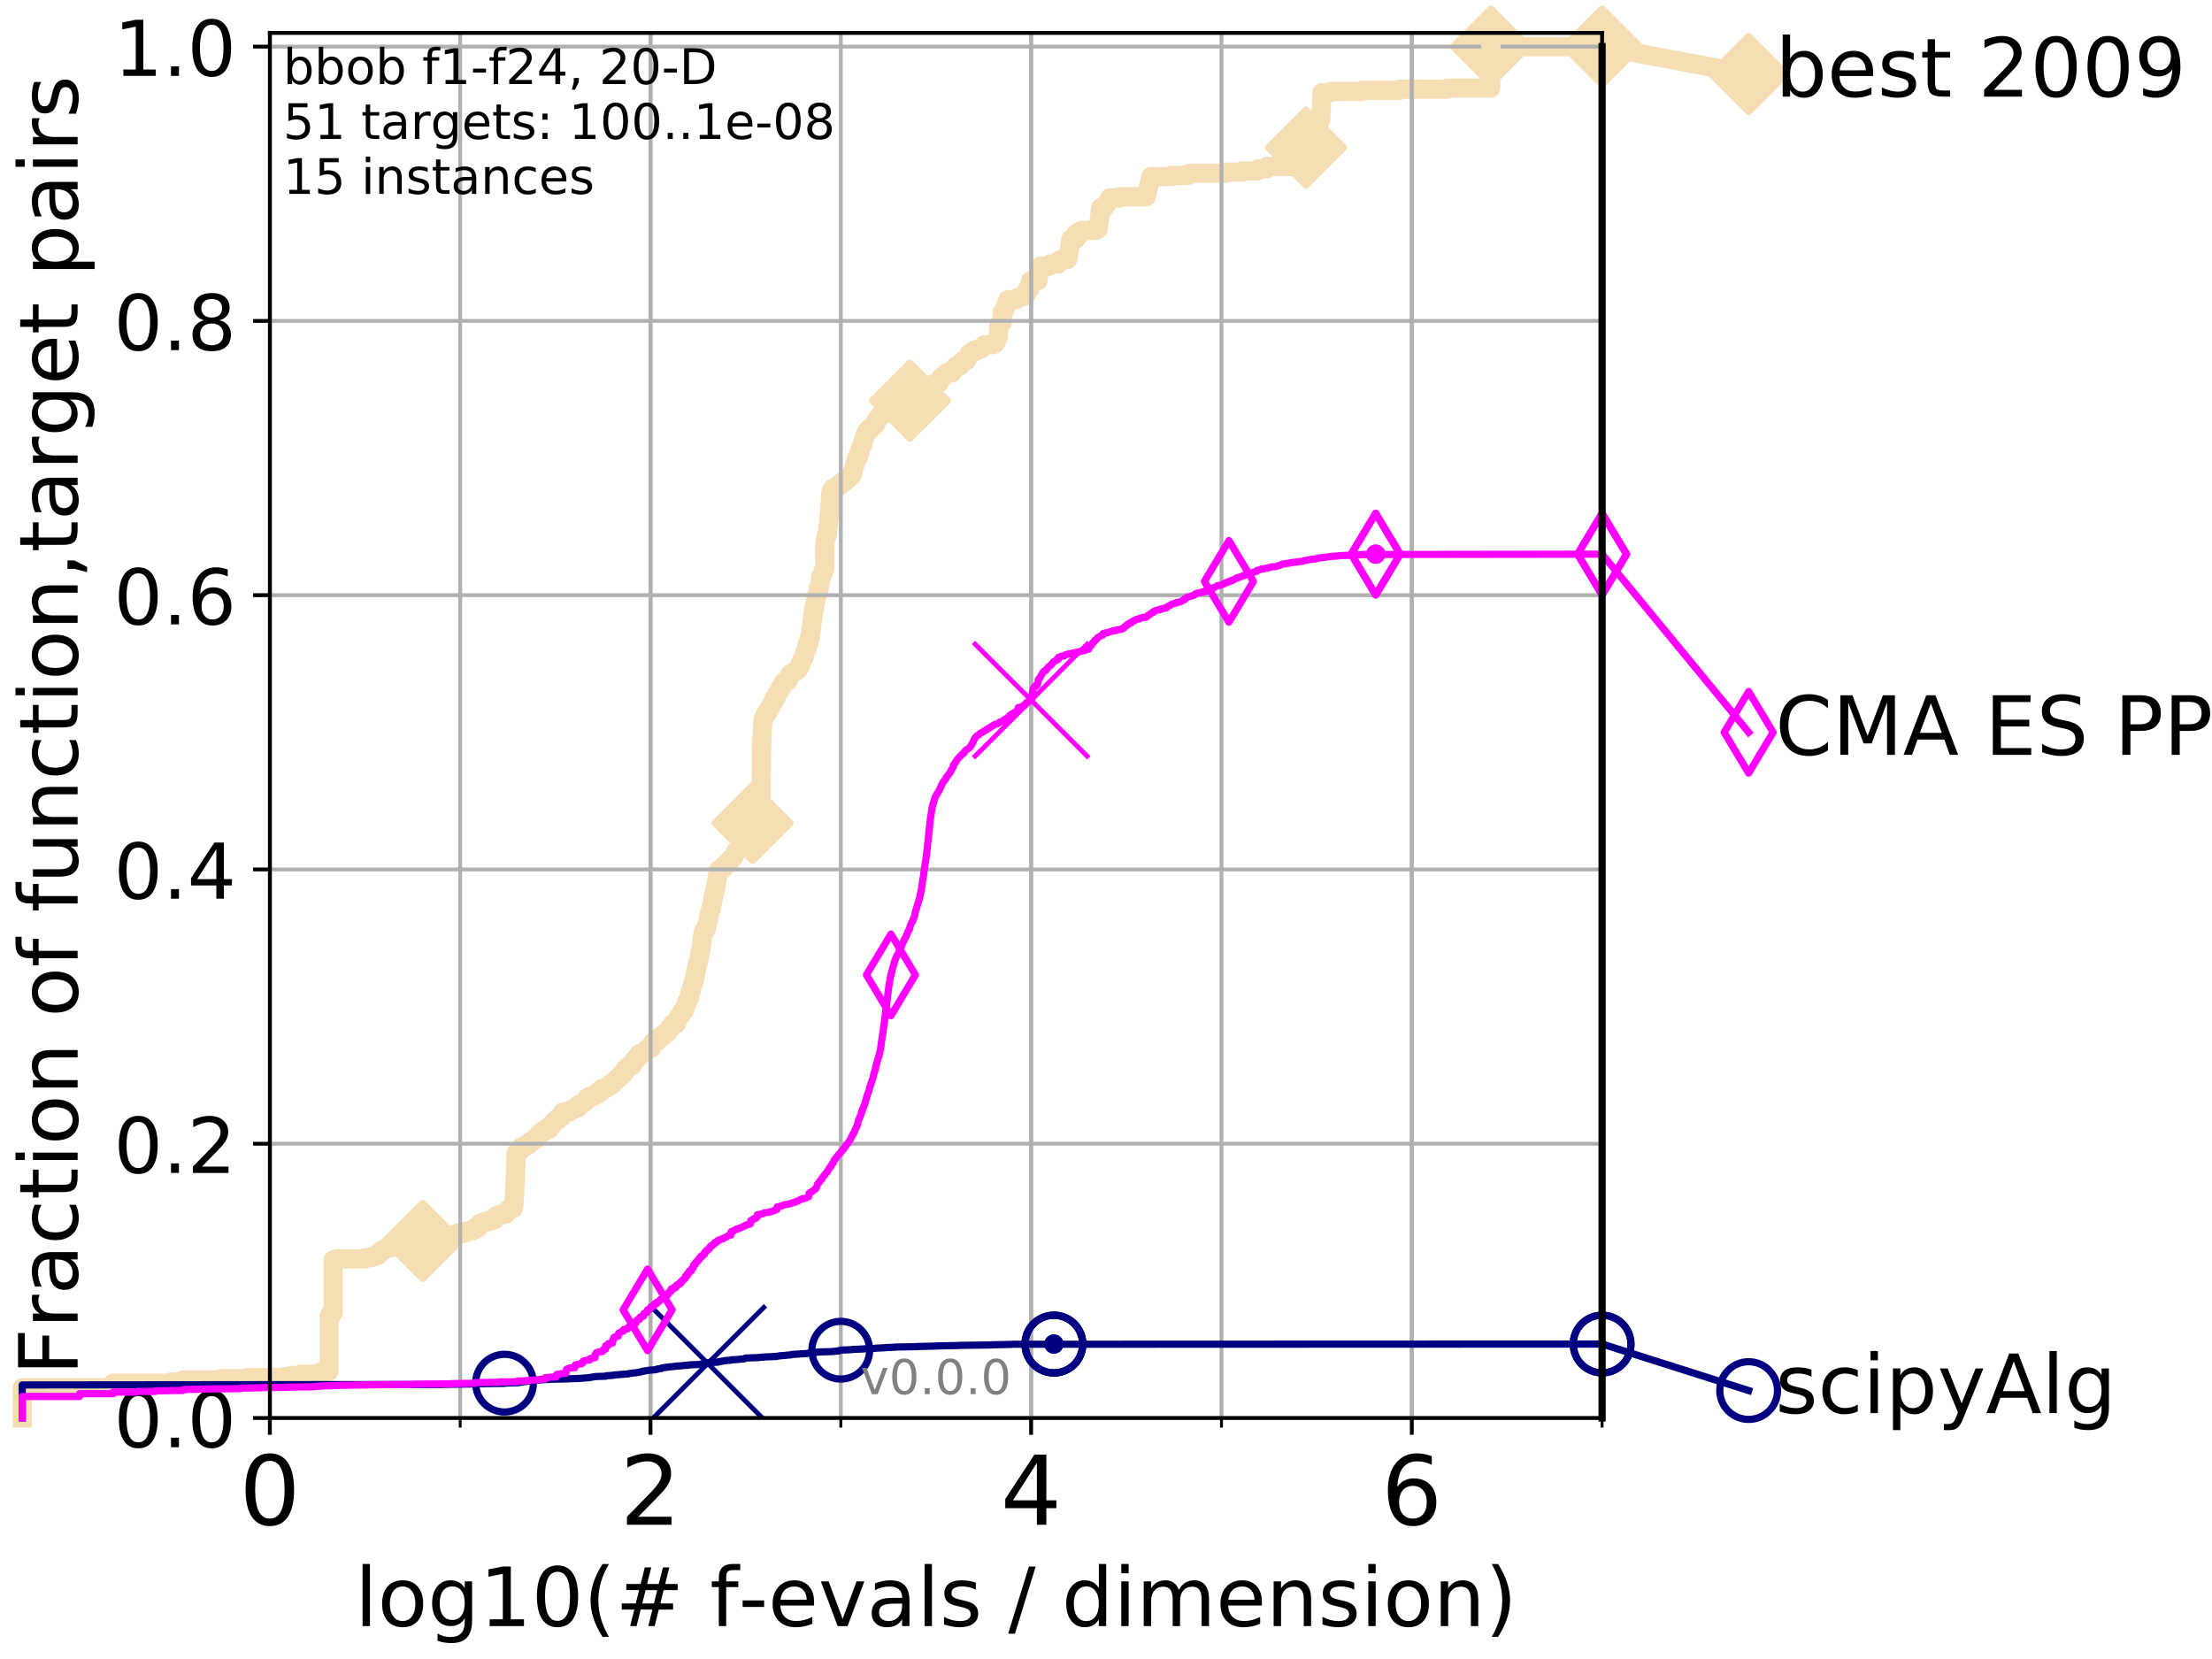 <?xml version="1.0" encoding="utf-8" standalone="no"?>
<!DOCTYPE svg PUBLIC "-//W3C//DTD SVG 1.1//EN"
  "http://www.w3.org/Graphics/SVG/1.1/DTD/svg11.dtd">
<!-- Created with matplotlib (http://matplotlib.org/) -->
<svg height="345pt" version="1.1" viewBox="0 0 460 345" width="460pt" xmlns="http://www.w3.org/2000/svg" xmlns:xlink="http://www.w3.org/1999/xlink">
 <defs>
  <style type="text/css">
*{stroke-linecap:butt;stroke-linejoin:round;}
  </style>
 </defs>
 <g id="figure_1">
  <g id="patch_1">
   <path d="M 0 345.6 
L 460.8 345.6 
L 460.8 0 
L 0 0 
z
" style="fill:#ffffff;"/>
  </g>
  <g id="axes_1">
   <g id="patch_2">
    <path d="M 56.12 294.88 
L 333.168 294.88 
L 333.168 6.845 
L 56.12 6.845 
z
" style="fill:#ffffff;"/>
   </g>
   <g id="line2d_1">
    <path d="M 4.627 294.88 
L 4.627 288.589 
L 23.511 288.589 
L 23.511 287.657 
L 35.425 287.657 
L 35.425 287.424 
L 38.075 287.424 
L 38.075 286.958 
L 45.844 286.958 
L 45.844 286.725 
L 51.175 286.725 
L 51.175 286.492 
L 59.254 286.492 
L 59.254 286.259 
L 60.63 286.259 
L 60.63 286.026 
L 62.507 286.026 
L 62.507 285.793 
L 66.223 285.793 
L 66.223 285.56 
L 66.694 285.56 
L 66.694 285.327 
L 67.599 285.327 
L 67.599 285.094 
L 68.459 285.094 
L 68.459 273.678 
L 68.873 273.678 
L 68.873 272.979 
L 69.277 272.979 
L 69.277 262.028 
L 70.059 262.028 
L 70.059 261.795 
L 75.842 261.795 
L 75.842 261.562 
L 77.155 261.562 
L 77.155 261.329 
L 77.897 261.329 
L 77.897 261.096 
L 78.608 261.096 
L 78.608 260.863 
L 78.839 260.863 
L 78.839 260.397 
L 79.292 260.397 
L 79.292 260.164 
L 79.513 260.164 
L 79.513 259.931 
L 79.949 259.931 
L 79.949 259.698 
L 80.373 259.698 
L 80.373 259.465 
L 81.192 259.465 
L 81.192 259.232 
L 82.537 259.232 
L 82.537 258.999 
L 83.955 258.999 
L 83.955 258.766 
L 86.186 258.766 
L 86.186 258.533 
L 86.335 258.533 
L 86.335 258.3 
L 86.629 258.3 
L 86.629 258.067 
L 87.892 258.067 
L 87.892 257.834 
L 90.981 257.834 
L 90.981 257.601 
L 91.317 257.601 
L 91.317 257.368 
L 92.287 257.368 
L 92.287 257.135 
L 92.905 257.135 
L 92.905 256.902 
L 94.543 256.902 
L 94.543 256.669 
L 95.086 256.669 
L 95.086 256.436 
L 96.619 256.436 
L 96.619 256.203 
L 97.258 256.203 
L 97.258 255.97 
L 98.175 255.97 
L 98.175 255.737 
L 98.688 255.737 
L 98.76 255.271 
L 99.534 255.271 
L 99.534 255.038 
L 99.671 255.038 
L 99.671 254.805 
L 99.807 254.805 
L 99.874 254.339 
L 100.665 254.339 
L 100.665 254.106 
L 101.359 254.106 
L 101.359 253.873 
L 102.203 253.873 
L 102.203 253.64 
L 102.895 253.64 
L 102.952 253.174 
L 103.008 253.174 
L 103.008 252.941 
L 103.723 252.941 
L 103.723 252.708 
L 103.991 252.708 
L 103.991 252.475 
L 105.169 252.475 
L 105.169 252.242 
L 105.415 252.242 
L 105.464 251.776 
L 105.658 251.776 
L 105.658 251.543 
L 105.897 251.543 
L 105.897 251.31 
L 106.731 251.31 
L 106.821 250.844 
L 106.866 250.844 
L 106.956 248.747 
L 107 248.747 
L 107.089 246.185 
L 107.133 246.185 
L 107.221 242.457 
L 107.265 242.457 
L 107.309 239.894 
L 107.396 239.894 
L 107.396 239.661 
L 107.784 239.661 
L 107.784 239.428 
L 108.121 239.428 
L 108.204 238.962 
L 108.287 238.962 
L 108.287 238.729 
L 108.41 238.729 
L 108.41 238.496 
L 108.856 238.496 
L 108.856 238.263 
L 109.675 238.263 
L 109.675 238.03 
L 109.865 238.03 
L 109.865 237.797 
L 110.274 237.797 
L 110.311 237.331 
L 110.782 237.331 
L 110.782 237.098 
L 111.136 237.098 
L 111.136 236.865 
L 111.414 236.865 
L 111.414 236.632 
L 111.856 236.632 
L 111.923 235.933 
L 112.122 235.933 
L 112.122 235.7 
L 112.579 235.7 
L 112.579 235.467 
L 112.771 235.467 
L 112.771 235.234 
L 113.396 235.234 
L 113.427 234.768 
L 114.293 234.768 
L 114.38 234.069 
L 114.838 234.069 
L 114.866 233.603 
L 115.173 233.603 
L 115.256 233.137 
L 115.664 233.137 
L 115.664 232.904 
L 116.011 232.904 
L 116.037 232.438 
L 116.632 232.438 
L 116.657 231.972 
L 116.834 231.972 
L 116.834 231.739 
L 117.009 231.739 
L 117.034 231.273 
L 118.326 231.273 
L 118.326 231.04 
L 118.554 231.04 
L 118.554 230.807 
L 119.223 230.807 
L 119.223 230.574 
L 119.57 230.574 
L 119.57 230.341 
L 120.242 230.341 
L 120.345 229.875 
L 120.467 229.875 
L 120.467 229.642 
L 120.949 229.642 
L 120.949 229.409 
L 121.417 229.409 
L 121.417 229.176 
L 121.666 229.176 
L 121.666 228.943 
L 121.892 228.943 
L 121.892 228.71 
L 122.133 228.71 
L 122.152 228.244 
L 122.625 228.244 
L 122.625 228.011 
L 123.397 228.011 
L 123.397 227.778 
L 123.87 227.778 
L 123.87 227.545 
L 124.069 227.545 
L 124.069 227.312 
L 124.653 227.312 
L 124.653 227.079 
L 124.844 227.079 
L 124.907 226.613 
L 125.094 226.613 
L 125.094 226.38 
L 126.032 226.38 
L 126.032 226.147 
L 126.367 226.147 
L 126.367 225.914 
L 126.752 225.914 
L 126.766 225.448 
L 127.416 225.448 
L 127.511 224.982 
L 127.819 224.982 
L 127.819 224.749 
L 128.121 224.749 
L 128.121 224.516 
L 128.277 224.516 
L 128.277 224.283 
L 128.533 224.283 
L 128.533 224.05 
L 128.948 224.05 
L 128.985 223.584 
L 129.45 223.584 
L 129.45 223.351 
L 129.678 223.351 
L 129.678 223.118 
L 129.808 223.118 
L 129.808 222.885 
L 129.984 222.885 
L 130.078 222.186 
L 130.412 222.186 
L 130.412 221.953 
L 130.661 221.953 
L 130.661 221.72 
L 131.257 221.72 
L 131.257 221.487 
L 131.537 221.487 
L 131.591 221.021 
L 131.686 221.021 
L 131.686 220.788 
L 131.928 220.788 
L 131.949 220.322 
L 132.187 220.322 
L 132.187 220.089 
L 132.644 220.089 
L 132.724 219.623 
L 132.833 219.623 
L 132.883 219.157 
L 133.627 219.157 
L 133.627 218.924 
L 134.057 218.924 
L 134.158 218.458 
L 134.637 218.458 
L 134.735 217.992 
L 135.456 217.992 
L 135.473 217.526 
L 135.592 217.526 
L 135.609 217.06 
L 135.718 217.06 
L 135.718 216.827 
L 135.918 216.827 
L 135.918 216.594 
L 136.631 216.594 
L 136.687 216.129 
L 136.821 216.129 
L 136.821 215.896 
L 137.132 215.896 
L 137.132 215.663 
L 137.761 215.663 
L 137.761 215.43 
L 137.997 215.43 
L 138.034 214.964 
L 138.346 214.964 
L 138.346 214.731 
L 138.891 214.731 
L 138.96 214.265 
L 139.085 214.265 
L 139.085 214.032 
L 139.358 214.032 
L 139.412 213.566 
L 139.62 213.566 
L 139.62 213.333 
L 139.78 213.333 
L 139.885 212.867 
L 140.688 212.867 
L 140.757 212.401 
L 140.819 212.401 
L 140.819 212.168 
L 140.974 212.168 
L 141.054 211.702 
L 141.091 211.702 
L 141.091 211.469 
L 141.334 211.469 
L 141.334 211.236 
L 141.538 211.236 
L 141.538 211.003 
L 141.681 211.003 
L 141.705 210.537 
L 141.793 210.537 
L 141.793 210.304 
L 142.125 210.304 
L 142.125 210.071 
L 142.383 210.071 
L 142.428 209.605 
L 142.524 209.605 
L 142.541 209.139 
L 142.637 209.139 
L 142.676 208.673 
L 142.776 208.673 
L 142.821 208.207 
L 143.057 208.207 
L 143.117 207.741 
L 143.301 207.741 
L 143.393 207.042 
L 143.436 207.042 
L 143.489 206.343 
L 143.632 206.343 
L 143.632 206.11 
L 143.764 206.11 
L 143.874 205.178 
L 143.973 205.178 
L 144.076 204.712 
L 144.122 204.712 
L 144.173 204.246 
L 144.291 204.246 
L 144.392 203.547 
L 144.458 203.547 
L 144.523 202.848 
L 144.598 202.848 
L 144.673 202.149 
L 144.743 202.149 
L 144.807 201.45 
L 144.871 201.45 
L 144.95 200.751 
L 145.037 200.751 
L 145.105 200.285 
L 145.173 200.285 
L 145.255 199.819 
L 145.294 199.819 
L 145.351 199.353 
L 145.408 199.353 
L 145.489 198.654 
L 145.522 198.654 
L 145.593 197.955 
L 145.673 197.955 
L 145.762 197.256 
L 145.786 197.256 
L 145.888 196.324 
L 145.897 196.324 
L 145.99 195.392 
L 146.031 195.392 
L 146.132 194.46 
L 146.177 194.46 
L 146.237 193.994 
L 146.39 193.994 
L 146.404 193.528 
L 146.627 193.528 
L 146.627 193.295 
L 146.83 193.295 
L 146.905 192.596 
L 147.001 192.596 
L 147.07 192.13 
L 147.143 192.13 
L 147.212 191.664 
L 147.255 191.664 
L 147.362 190.499 
L 147.459 190.499 
L 147.561 189.8 
L 147.653 189.8 
L 147.741 189.334 
L 147.782 189.334 
L 147.873 188.635 
L 147.939 188.635 
L 147.988 188.169 
L 148.054 188.169 
L 148.107 187.703 
L 148.172 187.703 
L 148.265 186.771 
L 148.33 186.771 
L 148.398 186.072 
L 148.47 186.072 
L 148.545 185.606 
L 148.605 185.606 
L 148.715 184.907 
L 148.747 184.907 
L 148.852 184.209 
L 148.899 184.209 
L 148.988 183.51 
L 149.035 183.51 
L 149.116 182.578 
L 149.154 182.578 
L 149.238 181.879 
L 149.284 181.879 
L 149.367 180.947 
L 150.043 180.947 
L 150.043 180.714 
L 150.378 180.714 
L 150.464 180.015 
L 150.85 180.015 
L 150.85 179.782 
L 151.252 179.782 
L 151.299 179.316 
L 151.766 179.316 
L 151.796 178.85 
L 151.888 178.85 
L 151.888 178.617 
L 152.164 178.617 
L 152.164 178.384 
L 152.419 178.384 
L 152.419 178.151 
L 152.686 178.151 
L 152.789 177.452 
L 152.913 177.452 
L 152.913 177.219 
L 153.185 177.219 
L 153.224 176.753 
L 153.497 176.753 
L 153.569 176.287 
L 154.034 176.287 
L 154.034 176.054 
L 154.702 176.054 
L 154.718 175.588 
L 154.939 175.588 
L 154.939 175.355 
L 155.086 175.355 
L 155.162 174.423 
L 155.218 174.423 
L 155.218 174.19 
L 155.345 174.19 
L 155.345 173.957 
L 155.52 173.957 
L 155.581 173.491 
L 155.644 173.491 
L 155.668 172.792 
L 155.767 172.792 
L 155.871 171.627 
L 156.129 171.627 
L 156.129 171.394 
L 156.51 171.394 
L 156.51 171.161 
L 156.773 171.161 
L 156.829 170.462 
L 157.015 170.462 
L 157.015 170.229 
L 157.232 170.229 
L 157.232 169.996 
L 157.451 169.996 
L 157.55 169.53 
L 157.744 169.53 
L 157.814 168.831 
L 157.973 168.831 
L 157.973 168.598 
L 158.126 168.598 
L 158.126 168.365 
L 158.255 168.365 
L 158.365 156.249 
L 158.372 156.249 
L 158.448 153.453 
L 158.484 153.453 
L 158.595 150.425 
L 158.597 150.425 
L 158.692 149.726 
L 158.71 149.726 
L 158.71 149.493 
L 158.885 149.493 
L 158.885 149.26 
L 159.004 149.26 
L 159.004 149.027 
L 159.144 149.027 
L 159.18 148.561 
L 159.259 148.561 
L 159.259 148.328 
L 159.596 148.328 
L 159.596 148.095 
L 159.717 148.095 
L 159.756 147.629 
L 159.962 147.629 
L 159.962 147.396 
L 160.119 147.396 
L 160.19 146.93 
L 160.32 146.93 
L 160.32 146.697 
L 160.47 146.697 
L 160.555 146.231 
L 160.765 146.231 
L 160.804 145.765 
L 160.88 145.765 
L 160.965 145.299 
L 161.248 145.299 
L 161.248 145.066 
L 161.455 145.066 
L 161.556 144.367 
L 161.641 144.367 
L 161.641 144.134 
L 161.837 144.134 
L 161.932 143.668 
L 162.064 143.668 
L 162.128 143.202 
L 162.442 143.202 
L 162.527 142.736 
L 162.639 142.736 
L 162.742 142.27 
L 162.841 142.27 
L 162.841 142.037 
L 163.008 142.037 
L 163.008 141.804 
L 163.422 141.804 
L 163.422 141.571 
L 163.869 141.571 
L 163.957 140.872 
L 164.16 140.872 
L 164.16 140.639 
L 164.286 140.639 
L 164.303 140.173 
L 164.707 140.173 
L 164.707 139.94 
L 165.032 139.94 
L 165.032 139.707 
L 165.456 139.707 
L 165.456 139.474 
L 165.768 139.474 
L 165.768 139.241 
L 165.952 139.241 
L 165.952 139.008 
L 166.14 139.008 
L 166.234 138.542 
L 166.418 138.542 
L 166.478 137.843 
L 166.648 137.843 
L 166.662 137.377 
L 166.852 137.377 
L 166.853 136.911 
L 167.052 136.911 
L 167.052 136.678 
L 167.233 136.678 
L 167.339 135.746 
L 167.441 135.746 
L 167.441 135.513 
L 167.579 135.513 
L 167.645 134.814 
L 167.833 134.814 
L 167.921 133.882 
L 168.025 133.882 
L 168.025 133.649 
L 168.195 133.649 
L 168.278 132.95 
L 168.363 132.95 
L 168.376 132.484 
L 168.51 132.484 
L 168.618 131.319 
L 168.653 131.319 
L 168.745 130.62 
L 168.787 130.62 
L 168.884 129.222 
L 168.922 129.222 
L 169.003 128.29 
L 169.049 128.29 
L 169.147 127.125 
L 169.188 127.125 
L 169.194 126.659 
L 169.355 126.659 
L 169.461 125.494 
L 169.496 125.494 
L 169.585 125.028 
L 169.656 125.028 
L 169.76 124.096 
L 169.818 124.096 
L 169.879 123.63 
L 170.008 123.63 
L 170.118 122.931 
L 170.133 122.931 
L 170.168 122.232 
L 170.376 122.232 
L 170.391 121.534 
L 170.504 121.534 
L 170.56 120.602 
L 170.648 120.602 
L 170.657 119.903 
L 170.93 119.903 
L 170.989 119.437 
L 171.107 119.437 
L 171.169 118.971 
L 171.242 118.971 
L 171.324 118.272 
L 171.519 118.272 
L 171.573 112.68 
L 171.642 112.68 
L 171.724 111.748 
L 171.791 111.748 
L 171.858 111.282 
L 172.03 111.282 
L 172.135 109.884 
L 172.15 109.884 
L 172.255 108.952 
L 172.292 108.952 
L 172.376 107.787 
L 172.414 107.787 
L 172.504 106.855 
L 172.536 106.855 
L 172.647 104.525 
L 172.656 104.525 
L 172.744 102.661 
L 172.785 102.661 
L 172.874 102.195 
L 172.919 102.195 
L 172.919 101.962 
L 173.144 101.962 
L 173.216 101.496 
L 173.745 101.496 
L 173.745 101.263 
L 174.25 101.263 
L 174.25 101.03 
L 174.473 101.03 
L 174.473 100.797 
L 174.679 100.797 
L 174.679 100.564 
L 175.261 100.564 
L 175.299 100.098 
L 175.796 100.098 
L 175.796 99.865 
L 176.119 99.865 
L 176.119 99.632 
L 176.271 99.632 
L 176.271 99.399 
L 176.603 99.399 
L 176.701 98.933 
L 177.121 98.933 
L 177.191 98.467 
L 177.376 98.467 
L 177.469 97.535 
L 177.534 97.535 
L 177.62 97.069 
L 177.685 97.069 
L 177.779 96.603 
L 177.84 96.603 
L 177.94 95.904 
L 178.105 95.904 
L 178.182 95.205 
L 178.312 95.205 
L 178.312 94.972 
L 178.556 94.972 
L 178.655 94.273 
L 178.73 94.273 
L 178.735 93.807 
L 178.91 93.807 
L 179.007 93.108 
L 179.081 93.108 
L 179.134 92.642 
L 179.241 92.642 
L 179.241 92.409 
L 179.458 92.409 
L 179.541 91.71 
L 179.576 91.71 
L 179.642 91.244 
L 179.753 91.244 
L 179.834 90.778 
L 179.916 90.778 
L 179.917 90.312 
L 180.031 90.312 
L 180.031 90.08 
L 180.181 90.08 
L 180.282 89.614 
L 180.633 89.614 
L 180.633 89.381 
L 180.967 89.381 
L 180.976 88.915 
L 181.253 88.915 
L 181.253 88.682 
L 181.609 88.682 
L 181.609 88.449 
L 181.939 88.449 
L 182.039 87.983 
L 182.208 87.983 
L 182.274 87.284 
L 182.541 87.284 
L 182.541 87.051 
L 182.733 87.051 
L 182.733 86.818 
L 182.85 86.818 
L 182.85 86.585 
L 183.032 86.585 
L 183.129 86.119 
L 183.387 86.119 
L 183.491 85.653 
L 184.143 85.653 
L 184.143 85.42 
L 185.174 85.42 
L 185.174 85.187 
L 185.487 85.187 
L 185.574 84.488 
L 185.726 84.488 
L 185.781 84.022 
L 188.357 84.022 
L 188.357 83.789 
L 188.65 83.789 
L 188.65 83.556 
L 189.227 83.556 
L 189.268 83.09 
L 189.357 83.09 
L 189.41 82.624 
L 191.137 82.624 
L 191.212 82.158 
L 192.055 82.158 
L 192.055 81.925 
L 192.183 81.925 
L 192.183 81.692 
L 192.436 81.692 
L 192.436 81.459 
L 192.641 81.459 
L 192.641 81.226 
L 192.827 81.226 
L 192.832 80.76 
L 193.076 80.76 
L 193.077 80.294 
L 193.683 80.294 
L 193.683 80.061 
L 194.056 80.061 
L 194.056 79.828 
L 195.003 79.828 
L 195.003 79.595 
L 195.345 79.595 
L 195.374 79.129 
L 195.468 79.129 
L 195.468 78.896 
L 195.752 78.896 
L 195.781 78.43 
L 196.1 78.43 
L 196.1 78.197 
L 196.318 78.197 
L 196.318 77.964 
L 196.633 77.964 
L 196.633 77.731 
L 196.891 77.731 
L 196.891 77.498 
L 198.03 77.498 
L 198.03 77.265 
L 198.149 77.265 
L 198.149 77.032 
L 198.378 77.032 
L 198.378 76.799 
L 198.545 76.799 
L 198.566 76.333 
L 198.784 76.333 
L 198.784 76.1 
L 199.677 76.1 
L 199.787 75.634 
L 199.818 75.634 
L 199.818 75.401 
L 200.34 75.401 
L 200.392 74.935 
L 201.048 74.935 
L 201.145 74.469 
L 201.255 74.469 
L 201.363 74.003 
L 201.475 74.003 
L 201.561 73.537 
L 201.828 73.537 
L 201.828 73.304 
L 202.44 73.304 
L 202.44 73.071 
L 202.611 73.071 
L 202.611 72.838 
L 203.242 72.838 
L 203.242 72.605 
L 203.897 72.605 
L 203.897 72.372 
L 204.274 72.372 
L 204.274 72.139 
L 204.465 72.139 
L 204.465 71.906 
L 204.758 71.906 
L 204.758 71.673 
L 206.49 71.673 
L 206.49 71.44 
L 206.94 71.44 
L 206.94 71.207 
L 207.108 71.207 
L 207.108 70.974 
L 207.225 70.974 
L 207.321 70.508 
L 207.394 70.508 
L 207.486 70.042 
L 207.603 70.042 
L 207.695 67.712 
L 207.767 67.712 
L 207.767 67.479 
L 208.026 67.479 
L 208.026 67.246 
L 208.212 67.246 
L 208.212 67.013 
L 208.432 67.013 
L 208.453 64.916 
L 208.669 64.916 
L 208.669 64.683 
L 208.782 64.683 
L 208.782 64.45 
L 208.962 64.45 
L 208.962 64.217 
L 209.086 64.217 
L 209.087 63.751 
L 209.224 63.751 
L 209.317 63.052 
L 209.421 63.052 
L 209.512 62.586 
L 209.607 62.586 
L 209.607 62.353 
L 211.244 62.353 
L 211.244 62.12 
L 211.618 62.12 
L 211.618 61.887 
L 212.167 61.887 
L 212.167 61.654 
L 212.916 61.654 
L 212.916 61.421 
L 213.364 61.421 
L 213.462 60.722 
L 213.504 60.722 
L 213.571 60.256 
L 214.019 60.256 
L 214.103 59.557 
L 214.159 59.557 
L 214.24 58.858 
L 214.281 58.858 
L 214.333 58.393 
L 215.826 58.393 
L 215.931 57.461 
L 215.971 57.461 
L 216.079 56.529 
L 216.109 56.529 
L 216.216 55.597 
L 216.242 55.597 
L 216.242 55.364 
L 218.152 55.364 
L 218.152 55.131 
L 218.371 55.131 
L 218.371 54.898 
L 220.062 54.898 
L 220.158 54.199 
L 220.576 54.199 
L 220.576 53.966 
L 222.003 53.966 
L 222.105 53.267 
L 222.148 53.267 
L 222.236 52.568 
L 222.272 52.568 
L 222.37 51.869 
L 222.417 51.869 
L 222.508 51.17 
L 222.55 51.17 
L 222.656 50.005 
L 222.669 50.005 
L 222.669 49.772 
L 223.715 49.772 
L 223.73 48.607 
L 224.705 48.607 
L 224.798 47.908 
L 227.919 47.908 
L 227.919 47.675 
L 228.314 47.675 
L 228.391 46.976 
L 228.428 46.976 
L 228.532 46.044 
L 228.564 46.044 
L 228.644 45.345 
L 228.682 45.345 
L 228.782 44.18 
L 228.815 44.18 
L 228.893 43.248 
L 229.667 43.248 
L 229.667 43.015 
L 229.795 43.015 
L 229.795 42.782 
L 229.954 42.782 
L 229.954 42.549 
L 230.114 42.549 
L 230.114 42.316 
L 230.245 42.316 
L 230.245 42.083 
L 230.424 42.083 
L 230.524 41.617 
L 230.645 41.617 
L 230.645 41.384 
L 230.761 41.384 
L 230.761 41.151 
L 232.802 41.151 
L 232.802 40.918 
L 238.369 40.918 
L 238.443 40.452 
L 238.497 40.452 
L 238.554 39.986 
L 238.608 39.986 
L 238.664 39.52 
L 238.722 39.52 
L 238.784 39.054 
L 238.839 39.054 
L 238.946 38.355 
L 239.004 38.355 
L 239.108 37.656 
L 239.159 37.656 
L 239.253 36.957 
L 239.318 36.957 
L 239.318 36.724 
L 243.527 36.724 
L 243.527 36.491 
L 247.092 36.491 
L 247.092 36.258 
L 247.426 36.258 
L 247.426 36.025 
L 255.07 36.025 
L 255.07 35.792 
L 258.326 35.792 
L 258.326 35.559 
L 261.538 35.559 
L 261.643 35.093 
L 263.436 35.093 
L 263.497 34.627 
L 268.632 34.627 
L 268.632 34.394 
L 269.409 34.394 
L 269.409 34.161 
L 270.53 34.161 
L 270.53 33.928 
L 271.362 33.928 
L 271.457 32.763 
L 271.473 32.763 
L 271.578 30.666 
L 271.596 30.666 
L 271.694 28.802 
L 271.709 28.802 
L 271.819 26.706 
L 271.834 26.706 
L 271.891 25.541 
L 273.417 25.541 
L 273.52 25.075 
L 274.634 25.075 
L 274.736 23.211 
L 274.749 23.211 
L 274.846 21.114 
L 274.86 21.114 
L 274.939 19.25 
L 276.685 19.25 
L 276.685 19.017 
L 283.266 19.017 
L 283.266 18.784 
L 291.118 18.784 
L 291.118 18.551 
L 300.993 18.551 
L 300.993 18.318 
L 309.992 18.318 
L 310.033 9.697 
L 333.168 9.697 
L 333.168 9.697 
" style="fill:none;stroke:#f5deb3;stroke-linecap:square;stroke-width:4;"/>
   </g>
   <g id="line2d_2">
    <defs>
     <path d="M -0 7.778 
L 7.778 0 
L 0 -7.778 
L -7.778 -0 
z
" id="m0293f4452f" style="stroke:#f5deb3;stroke-linejoin:miter;stroke-width:1.5;"/>
    </defs>
    <g>
     <use style="fill:#f5deb3;stroke:#f5deb3;stroke-linejoin:miter;stroke-width:1.5;" x="87.892" xlink:href="#m0293f4452f" y="258.067"/>
     <use style="fill:#f5deb3;stroke:#f5deb3;stroke-linejoin:miter;stroke-width:1.5;" x="156.51" xlink:href="#m0293f4452f" y="171.161"/>
     <use style="fill:#f5deb3;stroke:#f5deb3;stroke-linejoin:miter;stroke-width:1.5;" x="189.227" xlink:href="#m0293f4452f" y="83.323"/>
     <use style="fill:#f5deb3;stroke:#f5deb3;stroke-linejoin:miter;stroke-width:1.5;" x="271.596" xlink:href="#m0293f4452f" y="30.666"/>
     <use style="fill:#f5deb3;stroke:#f5deb3;stroke-linejoin:miter;stroke-width:1.5;" x="310.033" xlink:href="#m0293f4452f" y="9.697"/>
     <use style="fill:#f5deb3;stroke:#f5deb3;stroke-linejoin:miter;stroke-width:1.5;" x="333.168" xlink:href="#m0293f4452f" y="9.697"/>
    </g>
   </g>
   <g id="line2d_3">
    <path style="fill:none;stroke:#f5deb3;stroke-linecap:square;stroke-width:4;"/>
    <g/>
   </g>
   <g id="line2d_4">
    <path d="M 333.168 9.697 
L 363.643 15.401 
" style="fill:none;stroke:#f5deb3;stroke-linecap:square;stroke-width:4;"/>
    <g>
     <use style="fill:#f5deb3;stroke:#f5deb3;stroke-linejoin:miter;stroke-width:1.5;" x="333.168" xlink:href="#m0293f4452f" y="9.697"/>
     <use style="fill:#f5deb3;stroke:#f5deb3;stroke-linejoin:miter;stroke-width:1.5;" x="363.643" xlink:href="#m0293f4452f" y="15.401"/>
    </g>
   </g>
   <g id="matplotlib.axis_1">
    <g id="xtick_1">
     <g id="line2d_5">
      <path clip-path="url(#p74860b9279)" d="M 56.12 294.88 
L 56.12 6.845 
" style="fill:none;stroke:#b0b0b0;stroke-linecap:square;stroke-width:0.8;"/>
     </g>
     <g id="line2d_6">
      <defs>
       <path d="M 0 0 
L 0 3.5 
" id="mca4a94e309" style="stroke:#000000;stroke-width:0.8;"/>
      </defs>
      <g>
       <use style="stroke:#000000;stroke-width:0.8;" x="56.12" xlink:href="#mca4a94e309" y="294.88"/>
      </g>
     </g>
     <g id="text_1">
      <!-- 0 -->
      <defs>
       <path d="M 31.781 66.406 
Q 24.172 66.406 20.328 58.906 
Q 16.5 51.422 16.5 36.375 
Q 16.5 21.391 20.328 13.891 
Q 24.172 6.391 31.781 6.391 
Q 39.453 6.391 43.281 13.891 
Q 47.125 21.391 47.125 36.375 
Q 47.125 51.422 43.281 58.906 
Q 39.453 66.406 31.781 66.406 
z
M 31.781 74.219 
Q 44.047 74.219 50.516 64.516 
Q 56.984 54.828 56.984 36.375 
Q 56.984 17.969 50.516 8.266 
Q 44.047 -1.422 31.781 -1.422 
Q 19.531 -1.422 13.062 8.266 
Q 6.594 17.969 6.594 36.375 
Q 6.594 54.828 13.062 64.516 
Q 19.531 74.219 31.781 74.219 
z
" id="DejaVuSans-30"/>
      </defs>
      <g transform="translate(49.758 317.077)scale(0.2 -0.2)">
       <use xlink:href="#DejaVuSans-30"/>
      </g>
     </g>
    </g>
    <g id="xtick_2">
     <g id="line2d_7">
      <path clip-path="url(#p74860b9279)" d="M 135.277 294.88 
L 135.277 6.845 
" style="fill:none;stroke:#b0b0b0;stroke-linecap:square;stroke-width:0.8;"/>
     </g>
     <g id="line2d_8">
      <g>
       <use style="stroke:#000000;stroke-width:0.8;" x="135.277" xlink:href="#mca4a94e309" y="294.88"/>
      </g>
     </g>
     <g id="text_2">
      <!-- 2 -->
      <defs>
       <path d="M 19.188 8.297 
L 53.609 8.297 
L 53.609 0 
L 7.328 0 
L 7.328 8.297 
Q 12.938 14.109 22.625 23.891 
Q 32.328 33.688 34.812 36.531 
Q 39.547 41.844 41.422 45.531 
Q 43.312 49.219 43.312 52.781 
Q 43.312 58.594 39.234 62.25 
Q 35.156 65.922 28.609 65.922 
Q 23.969 65.922 18.812 64.312 
Q 13.672 62.703 7.812 59.422 
L 7.812 69.391 
Q 13.766 71.781 18.938 73 
Q 24.125 74.219 28.422 74.219 
Q 39.75 74.219 46.484 68.547 
Q 53.219 62.891 53.219 53.422 
Q 53.219 48.922 51.531 44.891 
Q 49.859 40.875 45.406 35.406 
Q 44.188 33.984 37.641 27.219 
Q 31.109 20.453 19.188 8.297 
z
" id="DejaVuSans-32"/>
      </defs>
      <g transform="translate(128.914 317.077)scale(0.2 -0.2)">
       <use xlink:href="#DejaVuSans-32"/>
      </g>
     </g>
    </g>
    <g id="xtick_3">
     <g id="line2d_9">
      <path clip-path="url(#p74860b9279)" d="M 214.433 294.88 
L 214.433 6.845 
" style="fill:none;stroke:#b0b0b0;stroke-linecap:square;stroke-width:0.8;"/>
     </g>
     <g id="line2d_10">
      <g>
       <use style="stroke:#000000;stroke-width:0.8;" x="214.433" xlink:href="#mca4a94e309" y="294.88"/>
      </g>
     </g>
     <g id="text_3">
      <!-- 4 -->
      <defs>
       <path d="M 37.797 64.312 
L 12.891 25.391 
L 37.797 25.391 
z
M 35.203 72.906 
L 47.609 72.906 
L 47.609 25.391 
L 58.016 25.391 
L 58.016 17.188 
L 47.609 17.188 
L 47.609 0 
L 37.797 0 
L 37.797 17.188 
L 4.891 17.188 
L 4.891 26.703 
z
" id="DejaVuSans-34"/>
      </defs>
      <g transform="translate(208.071 317.077)scale(0.2 -0.2)">
       <use xlink:href="#DejaVuSans-34"/>
      </g>
     </g>
    </g>
    <g id="xtick_4">
     <g id="line2d_11">
      <path clip-path="url(#p74860b9279)" d="M 293.59 294.88 
L 293.59 6.845 
" style="fill:none;stroke:#b0b0b0;stroke-linecap:square;stroke-width:0.8;"/>
     </g>
     <g id="line2d_12">
      <g>
       <use style="stroke:#000000;stroke-width:0.8;" x="293.59" xlink:href="#mca4a94e309" y="294.88"/>
      </g>
     </g>
     <g id="text_4">
      <!-- 6 -->
      <defs>
       <path d="M 33.016 40.375 
Q 26.375 40.375 22.484 35.828 
Q 18.609 31.297 18.609 23.391 
Q 18.609 15.531 22.484 10.953 
Q 26.375 6.391 33.016 6.391 
Q 39.656 6.391 43.531 10.953 
Q 47.406 15.531 47.406 23.391 
Q 47.406 31.297 43.531 35.828 
Q 39.656 40.375 33.016 40.375 
z
M 52.594 71.297 
L 52.594 62.312 
Q 48.875 64.062 45.094 64.984 
Q 41.312 65.922 37.594 65.922 
Q 27.828 65.922 22.672 59.328 
Q 17.531 52.734 16.797 39.406 
Q 19.672 43.656 24.016 45.922 
Q 28.375 48.188 33.594 48.188 
Q 44.578 48.188 50.953 41.516 
Q 57.328 34.859 57.328 23.391 
Q 57.328 12.156 50.688 5.359 
Q 44.047 -1.422 33.016 -1.422 
Q 20.359 -1.422 13.672 8.266 
Q 6.984 17.969 6.984 36.375 
Q 6.984 53.656 15.188 63.938 
Q 23.391 74.219 37.203 74.219 
Q 40.922 74.219 44.703 73.484 
Q 48.484 72.75 52.594 71.297 
z
" id="DejaVuSans-36"/>
      </defs>
      <g transform="translate(287.227 317.077)scale(0.2 -0.2)">
       <use xlink:href="#DejaVuSans-36"/>
      </g>
     </g>
    </g>
    <g id="xtick_5">
     <g id="line2d_13">
      <path clip-path="url(#p74860b9279)" d="M 56.12 294.88 
L 56.12 6.845 
" style="fill:none;stroke:#b0b0b0;stroke-linecap:square;stroke-width:0.8;"/>
     </g>
     <g id="line2d_14">
      <defs>
       <path d="M 0 0 
L 0 2 
" id="m584717f992" style="stroke:#000000;stroke-width:0.6;"/>
      </defs>
      <g>
       <use style="stroke:#000000;stroke-width:0.6;" x="56.12" xlink:href="#m584717f992" y="294.88"/>
      </g>
     </g>
    </g>
    <g id="xtick_6">
     <g id="line2d_15">
      <path clip-path="url(#p74860b9279)" d="M 95.698 294.88 
L 95.698 6.845 
" style="fill:none;stroke:#b0b0b0;stroke-linecap:square;stroke-width:0.8;"/>
     </g>
     <g id="line2d_16">
      <g>
       <use style="stroke:#000000;stroke-width:0.6;" x="95.698" xlink:href="#m584717f992" y="294.88"/>
      </g>
     </g>
    </g>
    <g id="xtick_7">
     <g id="line2d_17">
      <path clip-path="url(#p74860b9279)" d="M 135.277 294.88 
L 135.277 6.845 
" style="fill:none;stroke:#b0b0b0;stroke-linecap:square;stroke-width:0.8;"/>
     </g>
     <g id="line2d_18">
      <g>
       <use style="stroke:#000000;stroke-width:0.6;" x="135.277" xlink:href="#m584717f992" y="294.88"/>
      </g>
     </g>
    </g>
    <g id="xtick_8">
     <g id="line2d_19">
      <path clip-path="url(#p74860b9279)" d="M 174.855 294.88 
L 174.855 6.845 
" style="fill:none;stroke:#b0b0b0;stroke-linecap:square;stroke-width:0.8;"/>
     </g>
     <g id="line2d_20">
      <g>
       <use style="stroke:#000000;stroke-width:0.6;" x="174.855" xlink:href="#m584717f992" y="294.88"/>
      </g>
     </g>
    </g>
    <g id="xtick_9">
     <g id="line2d_21">
      <path clip-path="url(#p74860b9279)" d="M 214.433 294.88 
L 214.433 6.845 
" style="fill:none;stroke:#b0b0b0;stroke-linecap:square;stroke-width:0.8;"/>
     </g>
     <g id="line2d_22">
      <g>
       <use style="stroke:#000000;stroke-width:0.6;" x="214.433" xlink:href="#m584717f992" y="294.88"/>
      </g>
     </g>
    </g>
    <g id="xtick_10">
     <g id="line2d_23">
      <path clip-path="url(#p74860b9279)" d="M 254.011 294.88 
L 254.011 6.845 
" style="fill:none;stroke:#b0b0b0;stroke-linecap:square;stroke-width:0.8;"/>
     </g>
     <g id="line2d_24">
      <g>
       <use style="stroke:#000000;stroke-width:0.6;" x="254.011" xlink:href="#m584717f992" y="294.88"/>
      </g>
     </g>
    </g>
    <g id="xtick_11">
     <g id="line2d_25">
      <path clip-path="url(#p74860b9279)" d="M 293.59 294.88 
L 293.59 6.845 
" style="fill:none;stroke:#b0b0b0;stroke-linecap:square;stroke-width:0.8;"/>
     </g>
     <g id="line2d_26">
      <g>
       <use style="stroke:#000000;stroke-width:0.6;" x="293.59" xlink:href="#m584717f992" y="294.88"/>
      </g>
     </g>
    </g>
    <g id="xtick_12">
     <g id="line2d_27">
      <path clip-path="url(#p74860b9279)" d="M 333.168 294.88 
L 333.168 6.845 
" style="fill:none;stroke:#b0b0b0;stroke-linecap:square;stroke-width:0.8;"/>
     </g>
     <g id="line2d_28">
      <g>
       <use style="stroke:#000000;stroke-width:0.6;" x="333.168" xlink:href="#m584717f992" y="294.88"/>
      </g>
     </g>
    </g>
    <g id="text_5">
     <!-- log10(# f-evals / dimension) -->
     <defs>
      <path d="M 9.422 75.984 
L 18.406 75.984 
L 18.406 0 
L 9.422 0 
z
" id="DejaVuSans-6c"/>
      <path d="M 30.609 48.391 
Q 23.391 48.391 19.188 42.75 
Q 14.984 37.109 14.984 27.297 
Q 14.984 17.484 19.156 11.844 
Q 23.344 6.203 30.609 6.203 
Q 37.797 6.203 41.984 11.859 
Q 46.188 17.531 46.188 27.297 
Q 46.188 37.016 41.984 42.703 
Q 37.797 48.391 30.609 48.391 
z
M 30.609 56 
Q 42.328 56 49.016 48.375 
Q 55.719 40.766 55.719 27.297 
Q 55.719 13.875 49.016 6.219 
Q 42.328 -1.422 30.609 -1.422 
Q 18.844 -1.422 12.172 6.219 
Q 5.516 13.875 5.516 27.297 
Q 5.516 40.766 12.172 48.375 
Q 18.844 56 30.609 56 
z
" id="DejaVuSans-6f"/>
      <path d="M 45.406 27.984 
Q 45.406 37.75 41.375 43.109 
Q 37.359 48.484 30.078 48.484 
Q 22.859 48.484 18.828 43.109 
Q 14.797 37.75 14.797 27.984 
Q 14.797 18.266 18.828 12.891 
Q 22.859 7.516 30.078 7.516 
Q 37.359 7.516 41.375 12.891 
Q 45.406 18.266 45.406 27.984 
z
M 54.391 6.781 
Q 54.391 -7.172 48.188 -13.984 
Q 42 -20.797 29.203 -20.797 
Q 24.469 -20.797 20.266 -20.094 
Q 16.062 -19.391 12.109 -17.922 
L 12.109 -9.188 
Q 16.062 -11.328 19.922 -12.344 
Q 23.781 -13.375 27.781 -13.375 
Q 36.625 -13.375 41.016 -8.766 
Q 45.406 -4.156 45.406 5.172 
L 45.406 9.625 
Q 42.625 4.781 38.281 2.391 
Q 33.938 0 27.875 0 
Q 17.828 0 11.672 7.656 
Q 5.516 15.328 5.516 27.984 
Q 5.516 40.672 11.672 48.328 
Q 17.828 56 27.875 56 
Q 33.938 56 38.281 53.609 
Q 42.625 51.219 45.406 46.391 
L 45.406 54.688 
L 54.391 54.688 
z
" id="DejaVuSans-67"/>
      <path d="M 12.406 8.297 
L 28.516 8.297 
L 28.516 63.922 
L 10.984 60.406 
L 10.984 69.391 
L 28.422 72.906 
L 38.281 72.906 
L 38.281 8.297 
L 54.391 8.297 
L 54.391 0 
L 12.406 0 
z
" id="DejaVuSans-31"/>
      <path d="M 31 75.875 
Q 24.469 64.656 21.281 53.656 
Q 18.109 42.672 18.109 31.391 
Q 18.109 20.125 21.312 9.062 
Q 24.516 -2 31 -13.188 
L 23.188 -13.188 
Q 15.875 -1.703 12.234 9.375 
Q 8.594 20.453 8.594 31.391 
Q 8.594 42.281 12.203 53.312 
Q 15.828 64.359 23.188 75.875 
z
" id="DejaVuSans-28"/>
      <path d="M 51.125 44 
L 36.922 44 
L 32.812 27.688 
L 47.125 27.688 
z
M 43.797 71.781 
L 38.719 51.516 
L 52.984 51.516 
L 58.109 71.781 
L 65.922 71.781 
L 60.891 51.516 
L 76.125 51.516 
L 76.125 44 
L 58.984 44 
L 54.984 27.688 
L 70.516 27.688 
L 70.516 20.219 
L 53.078 20.219 
L 48 0 
L 40.188 0 
L 45.219 20.219 
L 30.906 20.219 
L 25.875 0 
L 18.016 0 
L 23.094 20.219 
L 7.719 20.219 
L 7.719 27.688 
L 24.906 27.688 
L 29 44 
L 13.281 44 
L 13.281 51.516 
L 30.906 51.516 
L 35.891 71.781 
z
" id="DejaVuSans-23"/>
      <path id="DejaVuSans-20"/>
      <path d="M 37.109 75.984 
L 37.109 68.5 
L 28.516 68.5 
Q 23.688 68.5 21.797 66.547 
Q 19.922 64.594 19.922 59.516 
L 19.922 54.688 
L 34.719 54.688 
L 34.719 47.703 
L 19.922 47.703 
L 19.922 0 
L 10.891 0 
L 10.891 47.703 
L 2.297 47.703 
L 2.297 54.688 
L 10.891 54.688 
L 10.891 58.5 
Q 10.891 67.625 15.141 71.797 
Q 19.391 75.984 28.609 75.984 
z
" id="DejaVuSans-66"/>
      <path d="M 4.891 31.391 
L 31.203 31.391 
L 31.203 23.391 
L 4.891 23.391 
z
" id="DejaVuSans-2d"/>
      <path d="M 56.203 29.594 
L 56.203 25.203 
L 14.891 25.203 
Q 15.484 15.922 20.484 11.062 
Q 25.484 6.203 34.422 6.203 
Q 39.594 6.203 44.453 7.469 
Q 49.312 8.734 54.109 11.281 
L 54.109 2.781 
Q 49.266 0.734 44.188 -0.344 
Q 39.109 -1.422 33.891 -1.422 
Q 20.797 -1.422 13.156 6.188 
Q 5.516 13.812 5.516 26.812 
Q 5.516 40.234 12.766 48.109 
Q 20.016 56 32.328 56 
Q 43.359 56 49.781 48.891 
Q 56.203 41.797 56.203 29.594 
z
M 47.219 32.234 
Q 47.125 39.594 43.094 43.984 
Q 39.062 48.391 32.422 48.391 
Q 24.906 48.391 20.391 44.141 
Q 15.875 39.891 15.188 32.172 
z
" id="DejaVuSans-65"/>
      <path d="M 2.984 54.688 
L 12.5 54.688 
L 29.594 8.797 
L 46.688 54.688 
L 56.203 54.688 
L 35.688 0 
L 23.484 0 
z
" id="DejaVuSans-76"/>
      <path d="M 34.281 27.484 
Q 23.391 27.484 19.188 25 
Q 14.984 22.516 14.984 16.5 
Q 14.984 11.719 18.141 8.906 
Q 21.297 6.109 26.703 6.109 
Q 34.188 6.109 38.703 11.406 
Q 43.219 16.703 43.219 25.484 
L 43.219 27.484 
z
M 52.203 31.203 
L 52.203 0 
L 43.219 0 
L 43.219 8.297 
Q 40.141 3.328 35.547 0.953 
Q 30.953 -1.422 24.312 -1.422 
Q 15.922 -1.422 10.953 3.297 
Q 6 8.016 6 15.922 
Q 6 25.141 12.172 29.828 
Q 18.359 34.516 30.609 34.516 
L 43.219 34.516 
L 43.219 35.406 
Q 43.219 41.609 39.141 45 
Q 35.062 48.391 27.688 48.391 
Q 23 48.391 18.547 47.266 
Q 14.109 46.141 10.016 43.891 
L 10.016 52.203 
Q 14.938 54.109 19.578 55.047 
Q 24.219 56 28.609 56 
Q 40.484 56 46.344 49.844 
Q 52.203 43.703 52.203 31.203 
z
" id="DejaVuSans-61"/>
      <path d="M 44.281 53.078 
L 44.281 44.578 
Q 40.484 46.531 36.375 47.5 
Q 32.281 48.484 27.875 48.484 
Q 21.188 48.484 17.844 46.438 
Q 14.5 44.391 14.5 40.281 
Q 14.5 37.156 16.891 35.375 
Q 19.281 33.594 26.516 31.984 
L 29.594 31.297 
Q 39.156 29.25 43.188 25.516 
Q 47.219 21.781 47.219 15.094 
Q 47.219 7.469 41.188 3.016 
Q 35.156 -1.422 24.609 -1.422 
Q 20.219 -1.422 15.453 -0.562 
Q 10.688 0.297 5.422 2 
L 5.422 11.281 
Q 10.406 8.688 15.234 7.391 
Q 20.062 6.109 24.812 6.109 
Q 31.156 6.109 34.562 8.281 
Q 37.984 10.453 37.984 14.406 
Q 37.984 18.062 35.516 20.016 
Q 33.062 21.969 24.703 23.781 
L 21.578 24.516 
Q 13.234 26.266 9.516 29.906 
Q 5.812 33.547 5.812 39.891 
Q 5.812 47.609 11.281 51.797 
Q 16.75 56 26.812 56 
Q 31.781 56 36.172 55.266 
Q 40.578 54.547 44.281 53.078 
z
" id="DejaVuSans-73"/>
      <path d="M 25.391 72.906 
L 33.688 72.906 
L 8.297 -9.281 
L 0 -9.281 
z
" id="DejaVuSans-2f"/>
      <path d="M 45.406 46.391 
L 45.406 75.984 
L 54.391 75.984 
L 54.391 0 
L 45.406 0 
L 45.406 8.203 
Q 42.578 3.328 38.25 0.953 
Q 33.938 -1.422 27.875 -1.422 
Q 17.969 -1.422 11.734 6.484 
Q 5.516 14.406 5.516 27.297 
Q 5.516 40.188 11.734 48.094 
Q 17.969 56 27.875 56 
Q 33.938 56 38.25 53.625 
Q 42.578 51.266 45.406 46.391 
z
M 14.797 27.297 
Q 14.797 17.391 18.875 11.75 
Q 22.953 6.109 30.078 6.109 
Q 37.203 6.109 41.297 11.75 
Q 45.406 17.391 45.406 27.297 
Q 45.406 37.203 41.297 42.844 
Q 37.203 48.484 30.078 48.484 
Q 22.953 48.484 18.875 42.844 
Q 14.797 37.203 14.797 27.297 
z
" id="DejaVuSans-64"/>
      <path d="M 9.422 54.688 
L 18.406 54.688 
L 18.406 0 
L 9.422 0 
z
M 9.422 75.984 
L 18.406 75.984 
L 18.406 64.594 
L 9.422 64.594 
z
" id="DejaVuSans-69"/>
      <path d="M 52 44.188 
Q 55.375 50.25 60.062 53.125 
Q 64.75 56 71.094 56 
Q 79.641 56 84.281 50.016 
Q 88.922 44.047 88.922 33.016 
L 88.922 0 
L 79.891 0 
L 79.891 32.719 
Q 79.891 40.578 77.094 44.375 
Q 74.312 48.188 68.609 48.188 
Q 61.625 48.188 57.562 43.547 
Q 53.516 38.922 53.516 30.906 
L 53.516 0 
L 44.484 0 
L 44.484 32.719 
Q 44.484 40.625 41.703 44.406 
Q 38.922 48.188 33.109 48.188 
Q 26.219 48.188 22.156 43.531 
Q 18.109 38.875 18.109 30.906 
L 18.109 0 
L 9.078 0 
L 9.078 54.688 
L 18.109 54.688 
L 18.109 46.188 
Q 21.188 51.219 25.484 53.609 
Q 29.781 56 35.688 56 
Q 41.656 56 45.828 52.969 
Q 50 49.953 52 44.188 
z
" id="DejaVuSans-6d"/>
      <path d="M 54.891 33.016 
L 54.891 0 
L 45.906 0 
L 45.906 32.719 
Q 45.906 40.484 42.875 44.328 
Q 39.844 48.188 33.797 48.188 
Q 26.516 48.188 22.312 43.547 
Q 18.109 38.922 18.109 30.906 
L 18.109 0 
L 9.078 0 
L 9.078 54.688 
L 18.109 54.688 
L 18.109 46.188 
Q 21.344 51.125 25.703 53.562 
Q 30.078 56 35.797 56 
Q 45.219 56 50.047 50.172 
Q 54.891 44.344 54.891 33.016 
z
" id="DejaVuSans-6e"/>
      <path d="M 8.016 75.875 
L 15.828 75.875 
Q 23.141 64.359 26.781 53.312 
Q 30.422 42.281 30.422 31.391 
Q 30.422 20.453 26.781 9.375 
Q 23.141 -1.703 15.828 -13.188 
L 8.016 -13.188 
Q 14.5 -2 17.703 9.062 
Q 20.906 20.125 20.906 31.391 
Q 20.906 42.672 17.703 53.656 
Q 14.5 64.656 8.016 75.875 
z
" id="DejaVuSans-29"/>
     </defs>
     <g transform="translate(73.803 338.154)scale(0.17 -0.17)">
      <use xlink:href="#DejaVuSans-6c"/>
      <use x="27.783" xlink:href="#DejaVuSans-6f"/>
      <use x="88.965" xlink:href="#DejaVuSans-67"/>
      <use x="152.441" xlink:href="#DejaVuSans-31"/>
      <use x="216.064" xlink:href="#DejaVuSans-30"/>
      <use x="279.688" xlink:href="#DejaVuSans-28"/>
      <use x="318.701" xlink:href="#DejaVuSans-23"/>
      <use x="402.49" xlink:href="#DejaVuSans-20"/>
      <use x="434.277" xlink:href="#DejaVuSans-66"/>
      <use x="469.404" xlink:href="#DejaVuSans-2d"/>
      <use x="505.488" xlink:href="#DejaVuSans-65"/>
      <use x="567.012" xlink:href="#DejaVuSans-76"/>
      <use x="626.191" xlink:href="#DejaVuSans-61"/>
      <use x="687.471" xlink:href="#DejaVuSans-6c"/>
      <use x="715.254" xlink:href="#DejaVuSans-73"/>
      <use x="767.354" xlink:href="#DejaVuSans-20"/>
      <use x="799.141" xlink:href="#DejaVuSans-2f"/>
      <use x="832.832" xlink:href="#DejaVuSans-20"/>
      <use x="864.619" xlink:href="#DejaVuSans-64"/>
      <use x="928.096" xlink:href="#DejaVuSans-69"/>
      <use x="955.879" xlink:href="#DejaVuSans-6d"/>
      <use x="1053.291" xlink:href="#DejaVuSans-65"/>
      <use x="1114.814" xlink:href="#DejaVuSans-6e"/>
      <use x="1178.193" xlink:href="#DejaVuSans-73"/>
      <use x="1230.293" xlink:href="#DejaVuSans-69"/>
      <use x="1258.076" xlink:href="#DejaVuSans-6f"/>
      <use x="1319.258" xlink:href="#DejaVuSans-6e"/>
      <use x="1382.637" xlink:href="#DejaVuSans-29"/>
     </g>
    </g>
   </g>
   <g id="matplotlib.axis_2">
    <g id="ytick_1">
     <g id="line2d_29">
      <path clip-path="url(#p74860b9279)" d="M 56.12 294.88 
L 333.168 294.88 
" style="fill:none;stroke:#b0b0b0;stroke-linecap:square;stroke-width:0.8;"/>
     </g>
     <g id="line2d_30">
      <defs>
       <path d="M 0 0 
L -3.5 0 
" id="mf40908a44e" style="stroke:#000000;stroke-width:0.8;"/>
      </defs>
      <g>
       <use style="stroke:#000000;stroke-width:0.8;" x="56.12" xlink:href="#mf40908a44e" y="294.88"/>
      </g>
     </g>
     <g id="text_6">
      <!-- 0.0 -->
      <defs>
       <path d="M 10.688 12.406 
L 21 12.406 
L 21 0 
L 10.688 0 
z
" id="DejaVuSans-2e"/>
      </defs>
      <g transform="translate(23.675 300.959)scale(0.16 -0.16)">
       <use xlink:href="#DejaVuSans-30"/>
       <use x="63.623" xlink:href="#DejaVuSans-2e"/>
       <use x="95.41" xlink:href="#DejaVuSans-30"/>
      </g>
     </g>
    </g>
    <g id="ytick_2">
     <g id="line2d_31">
      <path clip-path="url(#p74860b9279)" d="M 56.12 237.843 
L 333.168 237.843 
" style="fill:none;stroke:#b0b0b0;stroke-linecap:square;stroke-width:0.8;"/>
     </g>
     <g id="line2d_32">
      <g>
       <use style="stroke:#000000;stroke-width:0.8;" x="56.12" xlink:href="#mf40908a44e" y="237.843"/>
      </g>
     </g>
     <g id="text_7">
      <!-- 0.2 -->
      <g transform="translate(23.675 243.922)scale(0.16 -0.16)">
       <use xlink:href="#DejaVuSans-30"/>
       <use x="63.623" xlink:href="#DejaVuSans-2e"/>
       <use x="95.41" xlink:href="#DejaVuSans-32"/>
      </g>
     </g>
    </g>
    <g id="ytick_3">
     <g id="line2d_33">
      <path clip-path="url(#p74860b9279)" d="M 56.12 180.807 
L 333.168 180.807 
" style="fill:none;stroke:#b0b0b0;stroke-linecap:square;stroke-width:0.8;"/>
     </g>
     <g id="line2d_34">
      <g>
       <use style="stroke:#000000;stroke-width:0.8;" x="56.12" xlink:href="#mf40908a44e" y="180.807"/>
      </g>
     </g>
     <g id="text_8">
      <!-- 0.4 -->
      <g transform="translate(23.675 186.886)scale(0.16 -0.16)">
       <use xlink:href="#DejaVuSans-30"/>
       <use x="63.623" xlink:href="#DejaVuSans-2e"/>
       <use x="95.41" xlink:href="#DejaVuSans-34"/>
      </g>
     </g>
    </g>
    <g id="ytick_4">
     <g id="line2d_35">
      <path clip-path="url(#p74860b9279)" d="M 56.12 123.77 
L 333.168 123.77 
" style="fill:none;stroke:#b0b0b0;stroke-linecap:square;stroke-width:0.8;"/>
     </g>
     <g id="line2d_36">
      <g>
       <use style="stroke:#000000;stroke-width:0.8;" x="56.12" xlink:href="#mf40908a44e" y="123.77"/>
      </g>
     </g>
     <g id="text_9">
      <!-- 0.6 -->
      <g transform="translate(23.675 129.849)scale(0.16 -0.16)">
       <use xlink:href="#DejaVuSans-30"/>
       <use x="63.623" xlink:href="#DejaVuSans-2e"/>
       <use x="95.41" xlink:href="#DejaVuSans-36"/>
      </g>
     </g>
    </g>
    <g id="ytick_5">
     <g id="line2d_37">
      <path clip-path="url(#p74860b9279)" d="M 56.12 66.734 
L 333.168 66.734 
" style="fill:none;stroke:#b0b0b0;stroke-linecap:square;stroke-width:0.8;"/>
     </g>
     <g id="line2d_38">
      <g>
       <use style="stroke:#000000;stroke-width:0.8;" x="56.12" xlink:href="#mf40908a44e" y="66.734"/>
      </g>
     </g>
     <g id="text_10">
      <!-- 0.8 -->
      <defs>
       <path d="M 31.781 34.625 
Q 24.75 34.625 20.719 30.859 
Q 16.703 27.094 16.703 20.516 
Q 16.703 13.922 20.719 10.156 
Q 24.75 6.391 31.781 6.391 
Q 38.812 6.391 42.859 10.172 
Q 46.922 13.969 46.922 20.516 
Q 46.922 27.094 42.891 30.859 
Q 38.875 34.625 31.781 34.625 
z
M 21.922 38.812 
Q 15.578 40.375 12.031 44.719 
Q 8.5 49.078 8.5 55.328 
Q 8.5 64.062 14.719 69.141 
Q 20.953 74.219 31.781 74.219 
Q 42.672 74.219 48.875 69.141 
Q 55.078 64.062 55.078 55.328 
Q 55.078 49.078 51.531 44.719 
Q 48 40.375 41.703 38.812 
Q 48.828 37.156 52.797 32.312 
Q 56.781 27.484 56.781 20.516 
Q 56.781 9.906 50.312 4.234 
Q 43.844 -1.422 31.781 -1.422 
Q 19.734 -1.422 13.25 4.234 
Q 6.781 9.906 6.781 20.516 
Q 6.781 27.484 10.781 32.312 
Q 14.797 37.156 21.922 38.812 
z
M 18.312 54.391 
Q 18.312 48.734 21.844 45.562 
Q 25.391 42.391 31.781 42.391 
Q 38.141 42.391 41.719 45.562 
Q 45.312 48.734 45.312 54.391 
Q 45.312 60.062 41.719 63.234 
Q 38.141 66.406 31.781 66.406 
Q 25.391 66.406 21.844 63.234 
Q 18.312 60.062 18.312 54.391 
z
" id="DejaVuSans-38"/>
      </defs>
      <g transform="translate(23.675 72.812)scale(0.16 -0.16)">
       <use xlink:href="#DejaVuSans-30"/>
       <use x="63.623" xlink:href="#DejaVuSans-2e"/>
       <use x="95.41" xlink:href="#DejaVuSans-38"/>
      </g>
     </g>
    </g>
    <g id="ytick_6">
     <g id="line2d_39">
      <path clip-path="url(#p74860b9279)" d="M 56.12 9.697 
L 333.168 9.697 
" style="fill:none;stroke:#b0b0b0;stroke-linecap:square;stroke-width:0.8;"/>
     </g>
     <g id="line2d_40">
      <g>
       <use style="stroke:#000000;stroke-width:0.8;" x="56.12" xlink:href="#mf40908a44e" y="9.697"/>
      </g>
     </g>
     <g id="text_11">
      <!-- 1.0 -->
      <g transform="translate(23.675 15.776)scale(0.16 -0.16)">
       <use xlink:href="#DejaVuSans-31"/>
       <use x="63.623" xlink:href="#DejaVuSans-2e"/>
       <use x="95.41" xlink:href="#DejaVuSans-30"/>
      </g>
     </g>
    </g>
    <g id="text_12">
     <!-- Fraction of function,target pairs -->
     <defs>
      <path d="M 9.812 72.906 
L 51.703 72.906 
L 51.703 64.594 
L 19.672 64.594 
L 19.672 43.109 
L 48.578 43.109 
L 48.578 34.812 
L 19.672 34.812 
L 19.672 0 
L 9.812 0 
z
" id="DejaVuSans-46"/>
      <path d="M 41.109 46.297 
Q 39.594 47.172 37.812 47.578 
Q 36.031 48 33.891 48 
Q 26.266 48 22.188 43.047 
Q 18.109 38.094 18.109 28.812 
L 18.109 0 
L 9.078 0 
L 9.078 54.688 
L 18.109 54.688 
L 18.109 46.188 
Q 20.953 51.172 25.484 53.578 
Q 30.031 56 36.531 56 
Q 37.453 56 38.578 55.875 
Q 39.703 55.766 41.062 55.516 
z
" id="DejaVuSans-72"/>
      <path d="M 48.781 52.594 
L 48.781 44.188 
Q 44.969 46.297 41.141 47.344 
Q 37.312 48.391 33.406 48.391 
Q 24.656 48.391 19.812 42.844 
Q 14.984 37.312 14.984 27.297 
Q 14.984 17.281 19.812 11.734 
Q 24.656 6.203 33.406 6.203 
Q 37.312 6.203 41.141 7.25 
Q 44.969 8.297 48.781 10.406 
L 48.781 2.094 
Q 45.016 0.344 40.984 -0.531 
Q 36.969 -1.422 32.422 -1.422 
Q 20.062 -1.422 12.781 6.344 
Q 5.516 14.109 5.516 27.297 
Q 5.516 40.672 12.859 48.328 
Q 20.219 56 33.016 56 
Q 37.156 56 41.109 55.141 
Q 45.062 54.297 48.781 52.594 
z
" id="DejaVuSans-63"/>
      <path d="M 18.312 70.219 
L 18.312 54.688 
L 36.812 54.688 
L 36.812 47.703 
L 18.312 47.703 
L 18.312 18.016 
Q 18.312 11.328 20.141 9.422 
Q 21.969 7.516 27.594 7.516 
L 36.812 7.516 
L 36.812 0 
L 27.594 0 
Q 17.188 0 13.234 3.875 
Q 9.281 7.766 9.281 18.016 
L 9.281 47.703 
L 2.688 47.703 
L 2.688 54.688 
L 9.281 54.688 
L 9.281 70.219 
z
" id="DejaVuSans-74"/>
      <path d="M 8.5 21.578 
L 8.5 54.688 
L 17.484 54.688 
L 17.484 21.922 
Q 17.484 14.156 20.5 10.266 
Q 23.531 6.391 29.594 6.391 
Q 36.859 6.391 41.078 11.031 
Q 45.312 15.672 45.312 23.688 
L 45.312 54.688 
L 54.297 54.688 
L 54.297 0 
L 45.312 0 
L 45.312 8.406 
Q 42.047 3.422 37.719 1 
Q 33.406 -1.422 27.688 -1.422 
Q 18.266 -1.422 13.375 4.438 
Q 8.5 10.297 8.5 21.578 
z
M 31.109 56 
z
" id="DejaVuSans-75"/>
      <path d="M 11.719 12.406 
L 22.016 12.406 
L 22.016 4 
L 14.016 -11.625 
L 7.719 -11.625 
L 11.719 4 
z
" id="DejaVuSans-2c"/>
      <path d="M 18.109 8.203 
L 18.109 -20.797 
L 9.078 -20.797 
L 9.078 54.688 
L 18.109 54.688 
L 18.109 46.391 
Q 20.953 51.266 25.266 53.625 
Q 29.594 56 35.594 56 
Q 45.562 56 51.781 48.094 
Q 58.016 40.188 58.016 27.297 
Q 58.016 14.406 51.781 6.484 
Q 45.562 -1.422 35.594 -1.422 
Q 29.594 -1.422 25.266 0.953 
Q 20.953 3.328 18.109 8.203 
z
M 48.688 27.297 
Q 48.688 37.203 44.609 42.844 
Q 40.531 48.484 33.406 48.484 
Q 26.266 48.484 22.188 42.844 
Q 18.109 37.203 18.109 27.297 
Q 18.109 17.391 22.188 11.75 
Q 26.266 6.109 33.406 6.109 
Q 40.531 6.109 44.609 11.75 
Q 48.688 17.391 48.688 27.297 
z
" id="DejaVuSans-70"/>
     </defs>
     <g transform="translate(16.14 286.002)rotate(-90)scale(0.17 -0.17)">
      <use xlink:href="#DejaVuSans-46"/>
      <use x="57.41" xlink:href="#DejaVuSans-72"/>
      <use x="98.523" xlink:href="#DejaVuSans-61"/>
      <use x="159.803" xlink:href="#DejaVuSans-63"/>
      <use x="214.783" xlink:href="#DejaVuSans-74"/>
      <use x="253.992" xlink:href="#DejaVuSans-69"/>
      <use x="281.775" xlink:href="#DejaVuSans-6f"/>
      <use x="342.957" xlink:href="#DejaVuSans-6e"/>
      <use x="406.336" xlink:href="#DejaVuSans-20"/>
      <use x="438.123" xlink:href="#DejaVuSans-6f"/>
      <use x="499.305" xlink:href="#DejaVuSans-66"/>
      <use x="534.51" xlink:href="#DejaVuSans-20"/>
      <use x="566.297" xlink:href="#DejaVuSans-66"/>
      <use x="601.502" xlink:href="#DejaVuSans-75"/>
      <use x="664.881" xlink:href="#DejaVuSans-6e"/>
      <use x="728.26" xlink:href="#DejaVuSans-63"/>
      <use x="783.24" xlink:href="#DejaVuSans-74"/>
      <use x="822.449" xlink:href="#DejaVuSans-69"/>
      <use x="850.232" xlink:href="#DejaVuSans-6f"/>
      <use x="911.414" xlink:href="#DejaVuSans-6e"/>
      <use x="974.793" xlink:href="#DejaVuSans-2c"/>
      <use x="1006.58" xlink:href="#DejaVuSans-74"/>
      <use x="1045.789" xlink:href="#DejaVuSans-61"/>
      <use x="1107.068" xlink:href="#DejaVuSans-72"/>
      <use x="1148.166" xlink:href="#DejaVuSans-67"/>
      <use x="1211.643" xlink:href="#DejaVuSans-65"/>
      <use x="1273.166" xlink:href="#DejaVuSans-74"/>
      <use x="1312.375" xlink:href="#DejaVuSans-20"/>
      <use x="1344.162" xlink:href="#DejaVuSans-70"/>
      <use x="1407.639" xlink:href="#DejaVuSans-61"/>
      <use x="1468.918" xlink:href="#DejaVuSans-69"/>
      <use x="1496.701" xlink:href="#DejaVuSans-72"/>
      <use x="1537.814" xlink:href="#DejaVuSans-73"/>
     </g>
    </g>
   </g>
   <g id="line2d_41">
    <defs>
     <path d="M 0 1.5 
C 0.398 1.5 0.779 1.342 1.061 1.061 
C 1.342 0.779 1.5 0.398 1.5 0 
C 1.5 -0.398 1.342 -0.779 1.061 -1.061 
C 0.779 -1.342 0.398 -1.5 0 -1.5 
C -0.398 -1.5 -0.779 -1.342 -1.061 -1.061 
C -1.342 -0.779 -1.5 -0.398 -1.5 0 
C -1.5 0.398 -1.342 0.779 -1.061 1.061 
C -0.779 1.342 -0.398 1.5 0 1.5 
z
" id="m84400a045e" style="stroke:#f5deb3;"/>
    </defs>
    <g>
     <use style="fill:#f5deb3;stroke:#f5deb3;" x="310.033" xlink:href="#m84400a045e" y="9.697"/>
     <use style="fill:#f5deb3;stroke:#f5deb3;" x="310.033" xlink:href="#m84400a045e" y="9.697"/>
    </g>
   </g>
   <g id="line2d_42">
    <defs>
     <path d="M 0 1.5 
C 0.398 1.5 0.779 1.342 1.061 1.061 
C 1.342 0.779 1.5 0.398 1.5 0 
C 1.5 -0.398 1.342 -0.779 1.061 -1.061 
C 0.779 -1.342 0.398 -1.5 0 -1.5 
C -0.398 -1.5 -0.779 -1.342 -1.061 -1.061 
C -1.342 -0.779 -1.5 -0.398 -1.5 0 
C -1.5 0.398 -1.342 0.779 -1.061 1.061 
C -0.779 1.342 -0.398 1.5 0 1.5 
z
" id="mb37b8693d5" style="stroke:#000080;"/>
    </defs>
    <g>
     <use style="fill:#000080;stroke:#000080;" x="219.164" xlink:href="#mb37b8693d5" y="279.502"/>
     <use style="fill:#000080;stroke:#000080;" x="219.164" xlink:href="#mb37b8693d5" y="279.502"/>
    </g>
   </g>
   <g id="line2d_43">
    <path d="M 4.627 294.88 
L 4.627 288.007 
L 92.076 287.914 
L 92.076 287.89 
L 99.396 287.797 
L 99.396 287.774 
L 104.92 287.681 
L 104.92 287.634 
L 107.826 287.541 
L 107.826 287.517 
L 108.328 287.424 
L 108.369 287.378 
L 109.484 287.284 
L 109.561 287.215 
L 111.066 287.121 
L 111.101 287.075 
L 112.319 286.982 
L 112.319 286.958 
L 113.88 286.865 
L 113.88 286.842 
L 118.256 286.749 
L 118.256 286.725 
L 120.909 286.632 
L 120.909 286.609 
L 122.317 286.516 
L 122.317 286.492 
L 123.103 286.399 
L 123.103 286.376 
L 123.753 286.283 
L 123.753 286.259 
L 125.973 286.189 
L 126.061 286.096 
L 127.579 286.003 
L 127.646 285.933 
L 129.134 285.84 
L 129.134 285.817 
L 130.627 285.723 
L 130.728 285.653 
L 131.495 285.56 
L 131.495 285.537 
L 132.534 285.444 
L 132.534 285.421 
L 133.157 285.327 
L 133.157 285.304 
L 133.513 285.257 
L 133.513 285.188 
L 134.158 285.094 
L 134.158 285.071 
L 134.859 284.978 
L 134.859 284.955 
L 136.189 284.861 
L 136.189 284.838 
L 136.766 284.745 
L 136.781 284.675 
L 137.566 284.582 
L 137.649 284.465 
L 138.418 284.372 
L 138.418 284.349 
L 139.27 284.256 
L 139.27 284.232 
L 140.479 284.139 
L 140.543 284.092 
L 142.033 283.999 
L 142.033 283.976 
L 143.291 283.883 
L 143.312 283.836 
L 145.607 283.743 
L 145.622 283.696 
L 146.817 283.603 
L 146.817 283.58 
L 147.195 283.533 
L 147.199 283.37 
L 149.265 283.277 
L 149.356 283.184 
L 150.065 283.114 
L 150.065 283.067 
L 150.686 282.997 
L 150.686 282.951 
L 152.008 282.858 
L 152.031 282.788 
L 153.663 282.694 
L 153.663 282.671 
L 154.793 282.578 
L 154.793 282.555 
L 155.002 282.461 
L 155.021 282.415 
L 157.674 282.322 
L 157.674 282.298 
L 158.969 282.205 
L 158.969 282.182 
L 161.464 282.089 
L 161.464 282.065 
L 162.061 281.972 
L 162.061 281.949 
L 163.464 281.856 
L 163.464 281.832 
L 164.568 281.739 
L 164.637 281.669 
L 166.296 281.576 
L 166.296 281.553 
L 167.819 281.483 
L 167.819 281.436 
L 168.396 281.343 
L 168.436 281.297 
L 169.98 281.203 
L 170.014 281.157 
L 173.251 281.064 
L 173.251 281.04 
L 174.29 280.947 
L 174.291 280.9 
L 174.801 280.807 
L 174.844 280.761 
L 177.151 280.667 
L 177.252 280.621 
L 179.553 280.528 
L 179.553 280.504 
L 181.993 280.411 
L 182.053 280.365 
L 184.131 280.271 
L 184.131 280.248 
L 186.123 280.155 
L 186.123 280.132 
L 190.743 280.038 
L 190.743 280.015 
L 194.674 279.922 
L 194.674 279.899 
L 199.39 279.805 
L 199.39 279.782 
L 206.154 279.689 
L 206.154 279.666 
L 210.485 279.572 
L 210.485 279.549 
L 333.168 279.502 
L 333.168 279.502 
" style="fill:none;stroke:#000080;stroke-linecap:square;stroke-width:1.5;"/>
   </g>
   <g id="line2d_44">
    <defs>
     <path d="M 0 6 
C 1.591 6 3.117 5.368 4.243 4.243 
C 5.368 3.117 6 1.591 6 0 
C 6 -1.591 5.368 -3.117 4.243 -4.243 
C 3.117 -5.368 1.591 -6 0 -6 
C -1.591 -6 -3.117 -5.368 -4.243 -4.243 
C -5.368 -3.117 -6 -1.591 -6 0 
C -6 1.591 -5.368 3.117 -4.243 4.243 
C -3.117 5.368 -1.591 6 0 6 
z
" id="m784193e84c" style="stroke:#000080;stroke-width:1.5;"/>
    </defs>
    <g>
     <use style="fill:none;stroke:#000080;stroke-width:1.5;" x="104.92" xlink:href="#m784193e84c" y="287.634"/>
     <use style="fill:none;stroke:#000080;stroke-width:1.5;" x="174.844" xlink:href="#m784193e84c" y="280.784"/>
     <use style="fill:none;stroke:#000080;stroke-width:1.5;" x="219.164" xlink:href="#m784193e84c" y="279.526"/>
     <use style="fill:none;stroke:#000080;stroke-width:1.5;" x="219.164" xlink:href="#m784193e84c" y="279.502"/>
     <use style="fill:none;stroke:#000080;stroke-width:1.5;" x="219.164" xlink:href="#m784193e84c" y="279.502"/>
     <use style="fill:none;stroke:#000080;stroke-width:1.5;" x="333.168" xlink:href="#m784193e84c" y="279.502"/>
    </g>
   </g>
   <g id="line2d_45">
    <path style="fill:none;stroke:#000080;stroke-linecap:square;stroke-width:1.5;"/>
    <g/>
   </g>
   <g id="line2d_46">
    <path clip-path="url(#p74860b9279)" d="M 147.191 283.533 
" style="fill:none;stroke:#000080;stroke-linecap:square;stroke-width:1.5;"/>
    <defs>
     <path d="M -12 12 
L 12 -12 
M -12 -12 
L 12 12 
" id="mdf40174c9b" style="stroke:#000080;"/>
    </defs>
    <g clip-path="url(#p74860b9279)">
     <use style="fill:#000080;stroke:#000080;" x="147.191" xlink:href="#mdf40174c9b" y="283.533"/>
    </g>
   </g>
   <g id="line2d_47">
    <defs>
     <path d="M 0 1.5 
C 0.398 1.5 0.779 1.342 1.061 1.061 
C 1.342 0.779 1.5 0.398 1.5 0 
C 1.5 -0.398 1.342 -0.779 1.061 -1.061 
C 0.779 -1.342 0.398 -1.5 0 -1.5 
C -0.398 -1.5 -0.779 -1.342 -1.061 -1.061 
C -1.342 -0.779 -1.5 -0.398 -1.5 0 
C -1.5 0.398 -1.342 0.779 -1.061 1.061 
C -0.779 1.342 -0.398 1.5 0 1.5 
z
" id="mac8fadad11" style="stroke:#ff00ff;"/>
    </defs>
    <g>
     <use style="fill:#ff00ff;stroke:#ff00ff;" x="286.083" xlink:href="#mac8fadad11" y="115.243"/>
     <use style="fill:#ff00ff;stroke:#ff00ff;" x="286.083" xlink:href="#mac8fadad11" y="115.243"/>
    </g>
   </g>
   <g id="line2d_48">
    <path d="M 4.627 294.88 
L 4.627 290.407 
L 16.542 290.407 
L 16.542 289.824 
L 23.511 289.824 
L 23.511 289.498 
L 28.456 289.498 
L 28.456 289.358 
L 32.291 289.358 
L 32.291 289.242 
L 38.075 289.148 
L 38.075 288.962 
L 42.395 288.869 
L 42.395 288.845 
L 49.989 288.776 
L 49.989 288.682 
L 54.309 288.589 
L 54.309 288.566 
L 59.956 288.496 
L 59.956 288.449 
L 65.241 288.403 
L 65.241 288.333 
L 66.694 288.286 
L 66.694 288.216 
L 70.437 288.123 
L 70.437 288.1 
L 76.113 288.007 
L 76.113 287.983 
L 86.036 287.89 
L 86.036 287.867 
L 94.077 287.774 
L 94.077 287.727 
L 98.832 287.657 
L 98.832 287.517 
L 103.777 287.448 
L 103.777 287.378 
L 107.613 287.354 
L 107.613 287.191 
L 109.827 287.145 
L 109.827 287.051 
L 111.721 286.958 
L 111.822 286.912 
L 112.707 286.818 
L 112.707 286.795 
L 113.396 286.795 
L 113.396 286.516 
L 114.176 286.446 
L 114.176 286.399 
L 115.691 286.329 
L 115.798 285.817 
L 116.504 285.723 
L 116.504 285.7 
L 117.33 285.607 
L 117.33 285.584 
L 117.716 285.56 
L 117.787 284.768 
L 118 284.675 
L 118.094 284.605 
L 118.463 284.512 
L 118.463 284.489 
L 119.527 284.419 
L 119.613 283.859 
L 120.056 283.766 
L 120.056 283.743 
L 120.609 283.65 
L 120.609 283.626 
L 120.889 283.626 
L 120.929 283.463 
L 121.165 283.463 
L 121.262 283.067 
L 121.532 282.974 
L 121.532 282.951 
L 122.335 282.858 
L 122.335 282.834 
L 122.661 282.811 
L 122.679 282.531 
L 123.085 282.438 
L 123.12 282.392 
L 123.736 282.345 
L 123.804 281.576 
L 124.036 281.53 
L 124.036 281.273 
L 124.493 281.203 
L 124.573 281.11 
L 125.31 281.04 
L 125.417 280.691 
L 125.675 280.598 
L 125.675 280.574 
L 125.943 280.574 
L 125.958 279.852 
L 126.496 279.782 
L 126.51 279.409 
L 127.376 279.316 
L 127.471 278.524 
L 127.606 278.524 
L 127.686 278.105 
L 127.977 278.011 
L 127.991 277.965 
L 128.559 277.872 
L 128.648 277.242 
L 128.923 277.149 
L 129.023 277.079 
L 129.183 276.986 
L 129.219 276.94 
L 129.462 276.846 
L 129.462 276.823 
L 129.63 276.823 
L 129.678 276.497 
L 130.24 276.404 
L 130.274 276.357 
L 130.559 276.334 
L 130.616 276.008 
L 131.006 275.914 
L 131.094 275.868 
L 131.247 275.775 
L 131.322 275.681 
L 131.441 275.658 
L 131.537 275.239 
L 131.98 275.146 
L 131.991 275.099 
L 132.28 275.099 
L 132.351 274.61 
L 132.453 274.516 
L 132.564 274.447 
L 133.03 274.353 
L 133.079 273.911 
L 133.351 273.817 
L 133.399 273.771 
L 133.843 273.701 
L 133.946 273.118 
L 134.35 273.025 
L 134.368 272.932 
L 134.575 272.932 
L 134.673 272.373 
L 134.956 272.28 
L 135.008 272.233 
L 135.277 272.163 
L 135.362 271.744 
L 135.951 271.651 
L 136.058 271.185 
L 136.48 271.091 
L 136.48 271.068 
L 136.599 271.068 
L 136.615 270.765 
L 136.93 270.672 
L 137.016 270.579 
L 137.225 270.509 
L 137.309 270.229 
L 137.709 270.136 
L 137.798 270.09 
L 137.828 270.09 
L 137.909 269.74 
L 138.274 269.647 
L 138.324 269.577 
L 138.41 269.554 
L 138.518 269.228 
L 138.974 269.158 
L 139.085 268.715 
L 139.358 268.622 
L 139.439 268.575 
L 139.52 268.552 
L 139.56 268.086 
L 140.049 268.039 
L 140.094 267.736 
L 140.562 267.713 
L 140.669 267.27 
L 141.06 267.224 
L 141.097 266.967 
L 141.544 266.898 
L 141.574 266.525 
L 141.928 266.432 
L 142.015 266.129 
L 142.223 266.036 
L 142.24 265.966 
L 142.474 265.896 
L 142.519 265.406 
L 142.92 265.313 
L 142.992 264.824 
L 143.296 264.731 
L 143.355 264.335 
L 143.78 264.265 
L 143.858 263.775 
L 144.071 263.682 
L 144.112 263.636 
L 144.194 263.612 
L 144.26 263.007 
L 144.598 262.937 
L 144.683 262.494 
L 144.994 262.424 
L 145.081 262.121 
L 145.322 262.051 
L 145.404 261.632 
L 145.758 261.539 
L 145.79 261.213 
L 146.127 261.143 
L 146.223 260.886 
L 146.489 260.863 
L 146.578 260.397 
L 146.826 260.304 
L 146.844 260.071 
L 147.191 259.978 
L 147.191 259.791 
L 147.497 259.698 
L 147.531 259.419 
L 147.79 259.325 
L 147.865 259.046 
L 148.192 258.976 
L 148.196 258.859 
L 148.514 258.766 
L 148.585 258.463 
L 148.829 258.463 
L 148.829 258.277 
L 149.139 258.23 
L 149.166 258.067 
L 149.443 258.044 
L 149.443 257.881 
L 149.786 257.788 
L 149.801 257.741 
L 150.325 257.648 
L 150.375 257.508 
L 150.647 257.415 
L 150.647 257.391 
L 150.995 257.298 
L 151.085 257.182 
L 151.306 257.089 
L 151.37 257.019 
L 151.548 256.926 
L 151.548 256.902 
L 152.021 256.832 
L 152.021 256.157 
L 152.359 256.063 
L 152.371 256.017 
L 152.705 255.924 
L 152.798 255.784 
L 153.176 255.691 
L 153.218 255.574 
L 153.696 255.481 
L 153.784 255.388 
L 154.16 255.295 
L 154.252 255.248 
L 154.388 255.178 
L 154.439 255.108 
L 154.649 255.015 
L 154.732 254.968 
L 155.029 254.875 
L 155.072 254.759 
L 155.499 254.665 
L 155.499 254.642 
L 155.91 254.596 
L 155.951 254.479 
L 156.077 254.479 
L 156.144 253.803 
L 156.43 253.71 
L 156.525 253.594 
L 156.778 253.524 
L 156.834 253.384 
L 157.263 253.291 
L 157.325 253.081 
L 157.458 253.081 
L 157.493 252.615 
L 158.096 252.522 
L 158.096 252.499 
L 158.683 252.405 
L 158.76 252.312 
L 158.974 252.219 
L 158.974 252.196 
L 159.909 252.103 
L 159.989 252.009 
L 160.659 251.916 
L 160.755 251.823 
L 161.141 251.73 
L 161.234 251.567 
L 161.571 251.497 
L 161.627 250.984 
L 162.151 250.891 
L 162.255 250.821 
L 162.799 250.728 
L 162.901 250.658 
L 163.059 250.565 
L 163.113 250.518 
L 163.944 250.425 
L 164.023 250.378 
L 164.472 250.285 
L 164.546 250.215 
L 164.89 250.122 
L 164.89 250.099 
L 165.383 250.006 
L 165.493 249.936 
L 165.717 249.843 
L 165.786 249.749 
L 166.153 249.656 
L 166.153 249.633 
L 166.353 249.54 
L 166.464 249.446 
L 166.677 249.353 
L 166.755 249.307 
L 167.403 249.213 
L 167.514 249.144 
L 167.808 249.05 
L 167.862 248.934 
L 168.175 248.841 
L 168.28 248.095 
L 168.527 248.002 
L 168.606 247.909 
L 168.837 247.815 
L 168.935 247.699 
L 169.12 247.606 
L 169.208 247.536 
L 169.304 247.443 
L 169.408 247.35 
L 169.566 247.256 
L 169.658 247.14 
L 169.708 247.047 
L 169.816 246.837 
L 169.864 246.744 
L 169.975 246.278 
L 170.074 246.185 
L 170.166 246.115 
L 170.266 246.021 
L 170.363 245.742 
L 170.49 245.649 
L 170.584 245.509 
L 170.737 245.416 
L 170.847 245.229 
L 170.933 245.159 
L 171.042 244.856 
L 171.157 244.763 
L 171.256 244.623 
L 171.304 244.53 
L 171.368 244.414 
L 171.527 244.344 
L 171.634 244.134 
L 171.693 244.064 
L 171.803 243.901 
L 171.94 243.808 
L 172.049 243.692 
L 172.102 243.645 
L 172.182 243.342 
L 172.262 243.295 
L 172.36 243.086 
L 172.462 242.993 
L 172.529 242.829 
L 172.658 242.76 
L 172.759 242.573 
L 172.813 242.55 
L 172.89 242.317 
L 172.983 242.224 
L 173.09 242.014 
L 173.216 241.921 
L 173.311 241.688 
L 173.347 241.664 
L 173.434 241.315 
L 173.57 241.222 
L 173.662 241.012 
L 173.792 240.919 
L 173.9 240.826 
L 173.952 240.733 
L 174.026 240.546 
L 174.113 240.453 
L 174.203 240.36 
L 174.292 240.267 
L 174.385 240.103 
L 174.47 240.01 
L 174.579 239.917 
L 174.718 239.824 
L 174.811 239.637 
L 174.875 239.544 
L 174.946 239.404 
L 175.127 239.311 
L 175.21 239.148 
L 175.33 239.055 
L 175.396 238.938 
L 175.526 238.845 
L 175.617 238.659 
L 175.717 238.566 
L 175.791 238.379 
L 175.929 238.286 
L 176.027 238.03 
L 176.149 237.937 
L 176.254 237.774 
L 176.368 237.68 
L 176.419 237.564 
L 176.521 237.471 
L 176.628 237.377 
L 176.68 237.284 
L 176.757 237.098 
L 176.824 237.005 
L 176.935 236.748 
L 176.967 236.655 
L 177.056 236.445 
L 177.131 236.352 
L 177.227 236.236 
L 177.266 236.143 
L 177.368 235.816 
L 177.487 235.723 
L 177.597 235.537 
L 177.641 235.467 
L 177.741 235.141 
L 177.765 235.048 
L 177.874 234.861 
L 177.923 234.768 
L 178.014 234.488 
L 178.082 234.395 
L 178.185 234.209 
L 178.223 234.116 
L 178.334 233.859 
L 178.359 233.813 
L 178.462 233.114 
L 178.506 233.02 
L 178.613 232.741 
L 178.663 232.671 
L 178.773 232.415 
L 178.827 232.321 
L 178.937 231.995 
L 178.99 231.902 
L 179.098 231.483 
L 179.109 231.413 
L 179.219 231.087 
L 179.312 230.993 
L 179.42 230.527 
L 179.484 230.434 
L 179.575 230.131 
L 179.679 230.085 
L 179.788 229.689 
L 179.834 229.595 
L 179.945 229.153 
L 179.988 229.083 
L 180.095 228.664 
L 180.14 228.57 
L 180.241 228.058 
L 180.291 228.011 
L 180.399 227.638 
L 180.443 227.545 
L 180.544 227.196 
L 180.605 227.102 
L 180.713 226.8 
L 180.742 226.706 
L 180.851 226.147 
L 180.892 226.054 
L 180.998 225.728 
L 181.044 225.635 
L 181.15 225.285 
L 181.176 225.192 
L 181.276 224.936 
L 181.323 224.842 
L 181.429 224.423 
L 181.472 224.33 
L 181.582 224.027 
L 181.598 223.934 
L 181.695 223.444 
L 181.738 223.351 
L 181.848 222.978 
L 181.876 222.885 
L 181.987 222.536 
L 182.007 222.466 
L 182.116 221.883 
L 182.16 221.79 
L 182.266 221.231 
L 182.308 221.138 
L 182.41 220.765 
L 182.454 220.695 
L 182.561 220.276 
L 182.588 220.183 
L 182.687 219.903 
L 182.717 219.81 
L 182.823 219.367 
L 182.847 219.274 
L 182.957 218.901 
L 182.98 218.808 
L 183.082 218.319 
L 183.107 218.225 
L 183.205 217.363 
L 183.235 217.27 
L 183.345 216.408 
L 183.358 216.385 
L 183.461 215.593 
L 183.483 215.593 
L 183.594 214.754 
L 183.608 214.684 
L 183.713 213.868 
L 183.731 213.822 
L 183.836 213.076 
L 183.854 213.03 
L 183.955 212.214 
L 183.976 212.144 
L 184.085 211.073 
L 184.097 211.073 
L 184.202 210.234 
L 184.217 210.187 
L 184.32 209.302 
L 184.336 209.232 
L 184.447 208.23 
L 184.454 208.23 
L 184.564 207.251 
L 184.572 207.228 
L 184.677 206.389 
L 184.689 206.366 
L 184.796 205.434 
L 184.805 205.434 
L 184.898 204.735 
L 184.92 204.735 
L 185.029 203.966 
L 185.039 203.873 
L 185.148 203.267 
L 185.186 203.174 
L 185.285 202.708 
L 185.301 202.615 
L 185.41 202.242 
L 185.448 202.149 
L 185.559 201.66 
L 185.581 201.566 
L 185.67 201.194 
L 185.712 201.1 
L 185.819 200.681 
L 185.887 200.588 
L 185.996 200.052 
L 186.032 199.959 
L 186.139 199.586 
L 186.21 199.516 
L 186.318 199.19 
L 186.364 199.097 
L 186.469 198.817 
L 186.502 198.724 
L 186.603 198.561 
L 186.667 198.468 
L 186.769 198.305 
L 186.838 198.211 
L 186.94 197.885 
L 187.04 197.792 
L 187.135 197.442 
L 187.209 197.349 
L 187.316 197.14 
L 187.344 197.046 
L 187.453 196.79 
L 187.513 196.697 
L 187.618 196.371 
L 187.66 196.278 
L 187.771 196.021 
L 187.813 195.928 
L 187.9 195.718 
L 187.964 195.648 
L 188.075 195.299 
L 188.156 195.206 
L 188.25 195.043 
L 188.316 194.949 
L 188.426 194.74 
L 188.452 194.647 
L 188.527 194.414 
L 188.616 194.32 
L 188.726 193.971 
L 188.759 193.878 
L 188.861 193.598 
L 188.961 193.505 
L 189.067 193.342 
L 189.112 193.249 
L 189.218 192.853 
L 189.234 192.759 
L 189.335 192.41 
L 189.374 192.34 
L 189.472 192.037 
L 189.561 191.944 
L 189.649 191.781 
L 189.734 191.688 
L 189.83 191.385 
L 189.877 191.291 
L 189.983 190.965 
L 190.052 190.872 
L 190.162 190.523 
L 190.211 190.429 
L 190.311 189.777 
L 190.347 189.684 
L 190.445 189.334 
L 190.494 189.241 
L 190.595 188.868 
L 190.633 188.775 
L 190.743 188.379 
L 190.769 188.286 
L 190.88 187.89 
L 190.929 187.797 
L 191.039 187.401 
L 191.066 187.354 
L 191.175 186.865 
L 191.226 186.771 
L 191.335 186.212 
L 191.359 186.119 
L 191.463 185.653 
L 191.501 185.56 
L 191.612 184.838 
L 191.645 184.744 
L 191.752 183.929 
L 191.774 183.906 
L 191.883 183.02 
L 191.903 182.927 
L 192.011 182.298 
L 192.041 182.205 
L 192.15 181.319 
L 192.163 181.226 
L 192.273 180.457 
L 192.28 180.434 
L 192.389 179.549 
L 192.407 179.455 
L 192.511 178.85 
L 192.53 178.756 
L 192.637 177.894 
L 192.651 177.871 
L 192.751 176.986 
L 192.77 176.893 
L 192.877 175.821 
L 192.893 175.774 
L 193.004 174.726 
L 193.022 174.633 
L 193.132 173.468 
L 193.147 173.374 
L 193.255 172.209 
L 193.274 172.139 
L 193.377 171.091 
L 193.392 170.998 
L 193.496 170.229 
L 193.51 170.136 
L 193.611 169.437 
L 193.627 169.344 
L 193.725 168.645 
L 193.745 168.551 
L 193.853 167.829 
L 193.898 167.736 
L 194 167.247 
L 194.034 167.2 
L 194.142 166.874 
L 194.169 166.804 
L 194.275 166.408 
L 194.307 166.315 
L 194.416 165.919 
L 194.501 165.825 
L 194.61 165.523 
L 194.683 165.429 
L 194.791 165.22 
L 194.837 165.126 
L 194.939 164.987 
L 195.017 164.893 
L 195.121 164.66 
L 195.194 164.567 
L 195.299 164.358 
L 195.378 164.264 
L 195.469 163.985 
L 195.53 163.892 
L 195.637 163.659 
L 195.707 163.565 
L 195.809 163.216 
L 195.893 163.123 
L 195.992 162.82 
L 196.071 162.727 
L 196.116 162.61 
L 196.281 162.517 
L 196.378 162.307 
L 196.511 162.214 
L 196.605 162.074 
L 196.677 161.981 
L 196.769 161.701 
L 196.844 161.608 
L 196.949 161.422 
L 197.065 161.329 
L 197.157 161.235 
L 197.216 161.142 
L 197.326 161.026 
L 197.363 160.933 
L 197.458 160.746 
L 197.587 160.653 
L 197.698 160.42 
L 197.736 160.327 
L 197.84 160.14 
L 197.869 160.047 
L 197.974 159.907 
L 198.036 159.814 
L 198.14 159.628 
L 198.209 159.535 
L 198.285 159.022 
L 198.424 158.929 
L 198.523 158.836 
L 198.594 158.742 
L 198.703 158.463 
L 198.787 158.37 
L 198.859 158.253 
L 198.946 158.16 
L 199.01 158.02 
L 199.125 157.927 
L 199.208 157.764 
L 199.323 157.671 
L 199.427 157.554 
L 199.523 157.461 
L 199.572 157.368 
L 199.701 157.275 
L 199.783 157.158 
L 199.894 157.065 
L 199.997 156.902 
L 200.161 156.809 
L 200.227 156.715 
L 200.425 156.622 
L 200.534 156.366 
L 200.69 156.273 
L 200.799 156.11 
L 200.846 156.016 
L 200.904 155.97 
L 201.099 155.877 
L 201.168 155.807 
L 201.355 155.714 
L 201.455 155.62 
L 201.572 155.527 
L 201.674 155.434 
L 201.754 155.341 
L 201.859 155.154 
L 201.919 155.061 
L 202.018 154.875 
L 202.125 154.782 
L 202.23 154.502 
L 202.325 154.409 
L 202.433 154.152 
L 202.467 154.059 
L 202.574 153.803 
L 202.629 153.71 
L 202.725 153.5 
L 202.805 153.407 
L 202.892 153.29 
L 202.987 153.197 
L 203.057 153.151 
L 203.151 153.057 
L 203.234 152.964 
L 203.482 152.871 
L 203.559 152.801 
L 203.68 152.708 
L 203.767 152.568 
L 203.947 152.475 
L 204.007 152.405 
L 204.195 152.335 
L 204.294 152.242 
L 204.553 152.149 
L 204.662 151.986 
L 204.882 151.892 
L 204.987 151.846 
L 205.129 151.753 
L 205.155 151.706 
L 205.341 151.613 
L 205.399 151.543 
L 205.698 151.45 
L 205.801 151.31 
L 205.959 151.217 
L 206.004 151.17 
L 206.287 151.077 
L 206.38 150.984 
L 206.513 150.891 
L 206.6 150.797 
L 206.802 150.704 
L 206.858 150.658 
L 207.312 150.564 
L 207.395 150.494 
L 207.621 150.401 
L 207.703 150.285 
L 207.834 150.192 
L 207.939 150.145 
L 208.35 150.052 
L 208.41 149.982 
L 208.633 149.889 
L 208.72 149.749 
L 208.969 149.656 
L 209.015 149.563 
L 209.25 149.469 
L 209.355 149.376 
L 209.504 149.283 
L 209.573 149.19 
L 209.779 149.097 
L 209.869 149.003 
L 209.95 148.91 
L 210.047 148.7 
L 210.276 148.607 
L 210.367 148.537 
L 210.469 148.444 
L 210.546 148.398 
L 210.887 148.304 
L 210.949 148.234 
L 211.044 148.141 
L 211.116 148.048 
L 211.318 147.955 
L 211.321 147.908 
L 211.545 147.838 
L 211.647 147.629 
L 211.708 147.629 
L 211.753 147.139 
L 212.399 147.046 
L 212.487 147 
L 212.624 146.906 
L 212.727 146.743 
L 213.161 146.65 
L 213.267 146.44 
L 213.311 146.347 
L 213.37 146.207 
L 213.464 146.138 
L 213.489 146.068 
L 213.783 145.974 
L 213.882 145.881 
L 214.114 145.788 
L 214.19 145.741 
L 214.385 145.648 
L 214.472 145.578 
L 214.521 145.578 
L 214.625 144.6 
L 214.645 144.507 
L 214.743 143.854 
L 214.764 143.761 
L 214.868 143.202 
L 214.942 143.109 
L 215.047 142.946 
L 215.206 142.852 
L 215.237 142.643 
L 215.561 142.573 
L 215.67 142.456 
L 215.698 142.363 
L 215.807 141.99 
L 215.857 141.897 
L 215.94 141.291 
L 216.006 141.198 
L 216.103 141.082 
L 216.244 140.988 
L 216.353 140.709 
L 216.421 140.616 
L 216.521 140.429 
L 216.613 140.336 
L 216.721 140.15 
L 216.776 140.056 
L 216.879 139.823 
L 216.981 139.73 
L 217.088 139.614 
L 217.201 139.521 
L 217.264 139.474 
L 217.545 139.381 
L 217.655 139.124 
L 217.755 139.031 
L 217.861 138.891 
L 217.924 138.798 
L 218.012 138.658 
L 218.21 138.565 
L 218.307 138.472 
L 218.488 138.379 
L 218.556 138.332 
L 218.643 138.239 
L 218.709 138.123 
L 218.805 138.029 
L 218.889 137.866 
L 218.976 137.773 
L 219.056 137.633 
L 219.294 137.54 
L 219.39 137.47 
L 219.581 137.377 
L 219.658 137.237 
L 220.069 137.144 
L 220.123 136.678 
L 220.528 136.585 
L 220.616 136.492 
L 221.283 136.398 
L 221.393 136.282 
L 221.603 136.189 
L 221.603 136.165 
L 222.006 136.072 
L 222.037 136.026 
L 222.738 135.932 
L 222.738 135.909 
L 223.188 135.816 
L 223.188 135.793 
L 223.843 135.699 
L 223.892 135.63 
L 224.463 135.536 
L 224.463 135.513 
L 224.877 135.42 
L 224.925 135.373 
L 225.408 135.303 
L 225.455 135.187 
L 226.092 135.094 
L 226.092 135.07 
L 226.424 134.977 
L 226.525 134.441 
L 226.593 134.371 
L 226.631 134.302 
L 226.959 134.208 
L 227.058 133.999 
L 227.107 133.905 
L 227.19 133.719 
L 227.37 133.626 
L 227.454 133.533 
L 227.546 133.439 
L 227.655 133.23 
L 227.702 133.137 
L 227.702 133.113 
L 227.997 133.02 
L 228.098 132.834 
L 228.169 132.74 
L 228.253 132.601 
L 228.466 132.507 
L 228.552 132.438 
L 228.678 132.344 
L 228.752 132.298 
L 229.01 132.205 
L 229.02 132.158 
L 229.325 132.065 
L 229.416 131.739 
L 229.953 131.645 
L 229.989 131.599 
L 230.537 131.506 
L 230.577 131.459 
L 230.9 131.366 
L 230.9 131.342 
L 231.381 131.249 
L 231.381 131.203 
L 232.084 131.133 
L 232.094 131.016 
L 232.847 130.923 
L 232.847 130.9 
L 233.394 130.807 
L 233.421 130.69 
L 233.749 130.597 
L 233.857 130.341 
L 234.113 130.247 
L 234.173 130.061 
L 234.518 129.968 
L 234.616 129.758 
L 234.845 129.665 
L 234.902 129.572 
L 235.355 129.479 
L 235.417 129.246 
L 235.676 129.152 
L 235.755 129.082 
L 236.044 129.036 
L 236.129 128.896 
L 236.396 128.803 
L 236.396 128.78 
L 237.027 128.686 
L 237.067 128.57 
L 237.445 128.477 
L 237.445 128.453 
L 238.315 128.36 
L 238.392 128.29 
L 238.61 128.197 
L 238.653 128.011 
L 238.898 127.918 
L 238.956 127.848 
L 239.165 127.754 
L 239.207 127.638 
L 239.428 127.545 
L 239.511 127.428 
L 239.857 127.335 
L 239.914 127.172 
L 240.207 127.079 
L 240.21 127.032 
L 240.558 126.939 
L 240.662 126.846 
L 241.368 126.753 
L 241.45 126.636 
L 241.904 126.543 
L 241.904 126.52 
L 242.55 126.426 
L 242.641 126.263 
L 242.834 126.17 
L 242.857 126.1 
L 243.092 126.007 
L 243.19 125.96 
L 243.385 125.867 
L 243.491 125.751 
L 243.698 125.657 
L 243.785 125.611 
L 244.214 125.518 
L 244.282 125.448 
L 244.625 125.378 
L 244.631 125.308 
L 245.294 125.215 
L 245.333 125.168 
L 245.669 125.075 
L 245.674 125.028 
L 245.883 124.935 
L 245.99 124.842 
L 246.311 124.749 
L 246.407 124.493 
L 246.649 124.423 
L 246.75 124.283 
L 246.913 124.19 
L 246.975 124.143 
L 247.421 124.05 
L 247.421 124.027 
L 247.822 123.933 
L 247.822 123.91 
L 248.241 123.817 
L 248.3 123.77 
L 248.416 123.677 
L 248.504 123.63 
L 248.591 123.537 
L 248.654 123.467 
L 248.94 123.374 
L 248.999 123.328 
L 249.724 123.281 
L 249.725 123.164 
L 250.531 123.071 
L 250.622 122.931 
L 250.724 122.838 
L 250.724 122.815 
L 250.992 122.745 
L 251.058 122.582 
L 251.508 122.489 
L 251.548 122.442 
L 252.045 122.349 
L 252.045 122.302 
L 252.43 122.209 
L 252.439 122.163 
L 252.797 122.069 
L 252.908 121.976 
L 253.094 121.883 
L 253.162 121.79 
L 253.872 121.697 
L 253.913 121.65 
L 254.09 121.58 
L 254.14 121.51 
L 254.56 121.417 
L 254.67 121.301 
L 254.932 121.207 
L 254.999 121.137 
L 255.322 121.114 
L 255.373 120.974 
L 255.792 120.881 
L 255.796 120.835 
L 256.247 120.741 
L 256.25 120.648 
L 256.626 120.555 
L 256.628 120.508 
L 256.851 120.415 
L 256.877 120.345 
L 257.148 120.252 
L 257.211 120.159 
L 257.694 120.089 
L 257.694 120.019 
L 258.042 119.926 
L 258.042 119.903 
L 258.411 119.809 
L 258.447 119.763 
L 258.778 119.67 
L 258.81 119.623 
L 259.165 119.53 
L 259.165 119.506 
L 259.54 119.413 
L 259.56 119.367 
L 259.851 119.273 
L 259.851 119.25 
L 260.266 119.157 
L 260.324 119.11 
L 260.717 119.017 
L 260.811 118.924 
L 261.203 118.877 
L 261.251 118.784 
L 261.4 118.691 
L 261.421 118.621 
L 261.866 118.528 
L 261.975 118.458 
L 262.271 118.365 
L 262.271 118.342 
L 263.05 118.248 
L 263.067 118.202 
L 263.737 118.109 
L 263.825 118.039 
L 264.281 117.945 
L 264.302 117.899 
L 265.446 117.806 
L 265.507 117.759 
L 265.788 117.666 
L 265.877 117.619 
L 266.279 117.526 
L 266.279 117.503 
L 266.538 117.41 
L 266.643 117.316 
L 267.282 117.223 
L 267.282 117.2 
L 268.155 117.107 
L 268.202 117.06 
L 268.88 116.967 
L 268.88 116.944 
L 269.981 116.85 
L 270.027 116.804 
L 270.944 116.711 
L 270.944 116.687 
L 271.246 116.594 
L 271.246 116.571 
L 271.906 116.478 
L 271.906 116.454 
L 272.57 116.361 
L 272.57 116.338 
L 273.51 116.245 
L 273.51 116.221 
L 273.961 116.128 
L 274.062 116.058 
L 275.036 115.965 
L 275.036 115.942 
L 275.949 115.848 
L 275.949 115.825 
L 276.835 115.732 
L 276.835 115.709 
L 278.23 115.615 
L 278.332 115.569 
L 280.387 115.476 
L 280.387 115.452 
L 283.326 115.359 
L 283.386 115.313 
L 333.168 115.243 
L 333.168 115.243 
" style="fill:none;stroke:#ff00ff;stroke-linecap:square;stroke-width:1.5;"/>
   </g>
   <g id="line2d_49">
    <defs>
     <path d="M -0 8.485 
L 5.091 0 
L 0 -8.485 
L -5.091 -0 
z
" id="m73c4cca299" style="stroke:#ff00ff;stroke-linejoin:miter;stroke-width:1.5;"/>
    </defs>
    <g>
     <use style="fill:none;stroke:#ff00ff;stroke-linejoin:miter;stroke-width:1.5;" x="134.673" xlink:href="#m73c4cca299" y="272.396"/>
     <use style="fill:none;stroke:#ff00ff;stroke-linejoin:miter;stroke-width:1.5;" x="185.271" xlink:href="#m73c4cca299" y="202.731"/>
     <use style="fill:none;stroke:#ff00ff;stroke-linejoin:miter;stroke-width:1.5;" x="255.56" xlink:href="#m73c4cca299" y="120.904"/>
     <use style="fill:none;stroke:#ff00ff;stroke-linejoin:miter;stroke-width:1.5;" x="286.083" xlink:href="#m73c4cca299" y="115.243"/>
     <use style="fill:none;stroke:#ff00ff;stroke-linejoin:miter;stroke-width:1.5;" x="286.083" xlink:href="#m73c4cca299" y="115.243"/>
     <use style="fill:none;stroke:#ff00ff;stroke-linejoin:miter;stroke-width:1.5;" x="333.168" xlink:href="#m73c4cca299" y="115.243"/>
    </g>
   </g>
   <g id="line2d_50">
    <path style="fill:none;stroke:#ff00ff;stroke-linecap:square;stroke-width:1.5;"/>
    <g/>
   </g>
   <g id="line2d_51">
    <path clip-path="url(#p74860b9279)" d="M 214.433 145.602 
" style="fill:none;stroke:#ff00ff;stroke-linecap:square;stroke-width:1.5;"/>
    <defs>
     <path d="M -12 12 
L 12 -12 
M -12 -12 
L 12 12 
" id="m5351d97209" style="stroke:#ff00ff;"/>
    </defs>
    <g clip-path="url(#p74860b9279)">
     <use style="fill:#ff00ff;stroke:#ff00ff;" x="214.433" xlink:href="#m5351d97209" y="145.602"/>
    </g>
   </g>
   <g id="line2d_52">
    <path d="M 333.168 279.502 
L 363.643 289.176 
" style="fill:none;stroke:#000080;stroke-linecap:square;stroke-width:1.5;"/>
    <g>
     <use style="fill:none;stroke:#000080;stroke-width:1.5;" x="333.168" xlink:href="#m784193e84c" y="279.502"/>
     <use style="fill:none;stroke:#000080;stroke-width:1.5;" x="363.643" xlink:href="#m784193e84c" y="289.176"/>
    </g>
   </g>
   <g id="line2d_53">
    <path d="M 333.168 115.243 
L 363.643 152.289 
" style="fill:none;stroke:#ff00ff;stroke-linecap:square;stroke-width:1.5;"/>
    <g>
     <use style="fill:none;stroke:#ff00ff;stroke-linejoin:miter;stroke-width:1.5;" x="333.168" xlink:href="#m73c4cca299" y="115.243"/>
     <use style="fill:none;stroke:#ff00ff;stroke-linejoin:miter;stroke-width:1.5;" x="363.643" xlink:href="#m73c4cca299" y="152.289"/>
    </g>
   </g>
   <g id="line2d_54">
    <path d="M 333.168 294.88 
L 333.168 9.697 
" style="fill:none;stroke:#000000;stroke-linecap:square;stroke-width:1.5;"/>
   </g>
   <g id="patch_3">
    <path d="M 56.12 294.88 
L 56.12 6.845 
" style="fill:none;stroke:#000000;stroke-linecap:square;stroke-linejoin:miter;stroke-width:0.8;"/>
   </g>
   <g id="patch_4">
    <path d="M 333.168 294.88 
L 333.168 6.845 
" style="fill:none;stroke:#000000;stroke-linecap:square;stroke-linejoin:miter;stroke-width:0.8;"/>
   </g>
   <g id="patch_5">
    <path d="M 56.12 294.88 
L 333.168 294.88 
" style="fill:none;stroke:#000000;stroke-linecap:square;stroke-linejoin:miter;stroke-width:0.8;"/>
   </g>
   <g id="patch_6">
    <path d="M 56.12 6.845 
L 333.168 6.845 
" style="fill:none;stroke:#000000;stroke-linecap:square;stroke-linejoin:miter;stroke-width:0.8;"/>
   </g>
   <g id="text_13">
    <!-- scipyAlg -->
    <defs>
     <path d="M 32.172 -5.078 
Q 28.375 -14.844 24.75 -17.812 
Q 21.141 -20.797 15.094 -20.797 
L 7.906 -20.797 
L 7.906 -13.281 
L 13.188 -13.281 
Q 16.891 -13.281 18.938 -11.516 
Q 21 -9.766 23.484 -3.219 
L 25.094 0.875 
L 2.984 54.688 
L 12.5 54.688 
L 29.594 11.922 
L 46.688 54.688 
L 56.203 54.688 
z
" id="DejaVuSans-79"/>
     <path d="M 34.188 63.188 
L 20.797 26.906 
L 47.609 26.906 
z
M 28.609 72.906 
L 39.797 72.906 
L 67.578 0 
L 57.328 0 
L 50.688 18.703 
L 17.828 18.703 
L 11.188 0 
L 0.781 0 
z
" id="DejaVuSans-41"/>
    </defs>
    <g transform="translate(369.184 293.867)scale(0.17 -0.17)">
     <use xlink:href="#DejaVuSans-73"/>
     <use x="52.1" xlink:href="#DejaVuSans-63"/>
     <use x="107.08" xlink:href="#DejaVuSans-69"/>
     <use x="134.863" xlink:href="#DejaVuSans-70"/>
     <use x="198.34" xlink:href="#DejaVuSans-79"/>
     <use x="257.52" xlink:href="#DejaVuSans-41"/>
     <use x="325.928" xlink:href="#DejaVuSans-6c"/>
     <use x="353.711" xlink:href="#DejaVuSans-67"/>
    </g>
   </g>
   <g id="text_14">
    <!-- CMA ES PP -->
    <defs>
     <path d="M 64.406 67.281 
L 64.406 56.891 
Q 59.422 61.531 53.781 63.812 
Q 48.141 66.109 41.797 66.109 
Q 29.297 66.109 22.656 58.469 
Q 16.016 50.828 16.016 36.375 
Q 16.016 21.969 22.656 14.328 
Q 29.297 6.688 41.797 6.688 
Q 48.141 6.688 53.781 8.984 
Q 59.422 11.281 64.406 15.922 
L 64.406 5.609 
Q 59.234 2.094 53.438 0.328 
Q 47.656 -1.422 41.219 -1.422 
Q 24.656 -1.422 15.125 8.703 
Q 5.609 18.844 5.609 36.375 
Q 5.609 53.953 15.125 64.078 
Q 24.656 74.219 41.219 74.219 
Q 47.75 74.219 53.531 72.484 
Q 59.328 70.75 64.406 67.281 
z
" id="DejaVuSans-43"/>
     <path d="M 9.812 72.906 
L 24.516 72.906 
L 43.109 23.297 
L 61.812 72.906 
L 76.516 72.906 
L 76.516 0 
L 66.891 0 
L 66.891 64.016 
L 48.094 14.016 
L 38.188 14.016 
L 19.391 64.016 
L 19.391 0 
L 9.812 0 
z
" id="DejaVuSans-4d"/>
     <path d="M 9.812 72.906 
L 55.906 72.906 
L 55.906 64.594 
L 19.672 64.594 
L 19.672 43.016 
L 54.391 43.016 
L 54.391 34.719 
L 19.672 34.719 
L 19.672 8.297 
L 56.781 8.297 
L 56.781 0 
L 9.812 0 
z
" id="DejaVuSans-45"/>
     <path d="M 53.516 70.516 
L 53.516 60.891 
Q 47.906 63.578 42.922 64.891 
Q 37.938 66.219 33.297 66.219 
Q 25.25 66.219 20.875 63.094 
Q 16.5 59.969 16.5 54.203 
Q 16.5 49.359 19.406 46.891 
Q 22.312 44.438 30.422 42.922 
L 36.375 41.703 
Q 47.406 39.594 52.656 34.297 
Q 57.906 29 57.906 20.125 
Q 57.906 9.516 50.797 4.047 
Q 43.703 -1.422 29.984 -1.422 
Q 24.812 -1.422 18.969 -0.25 
Q 13.141 0.922 6.891 3.219 
L 6.891 13.375 
Q 12.891 10.016 18.656 8.297 
Q 24.422 6.594 29.984 6.594 
Q 38.422 6.594 43.016 9.906 
Q 47.609 13.234 47.609 19.391 
Q 47.609 24.75 44.312 27.781 
Q 41.016 30.812 33.5 32.328 
L 27.484 33.5 
Q 16.453 35.688 11.516 40.375 
Q 6.594 45.062 6.594 53.422 
Q 6.594 63.094 13.406 68.656 
Q 20.219 74.219 32.172 74.219 
Q 37.312 74.219 42.625 73.281 
Q 47.953 72.359 53.516 70.516 
z
" id="DejaVuSans-53"/>
     <path d="M 19.672 64.797 
L 19.672 37.406 
L 32.078 37.406 
Q 38.969 37.406 42.719 40.969 
Q 46.484 44.531 46.484 51.125 
Q 46.484 57.672 42.719 61.234 
Q 38.969 64.797 32.078 64.797 
z
M 9.812 72.906 
L 32.078 72.906 
Q 44.344 72.906 50.609 67.359 
Q 56.891 61.812 56.891 51.125 
Q 56.891 40.328 50.609 34.812 
Q 44.344 29.297 32.078 29.297 
L 19.672 29.297 
L 19.672 0 
L 9.812 0 
z
" id="DejaVuSans-50"/>
    </defs>
    <g transform="translate(369.184 156.979)scale(0.17 -0.17)">
     <use xlink:href="#DejaVuSans-43"/>
     <use x="69.824" xlink:href="#DejaVuSans-4d"/>
     <use x="156.104" xlink:href="#DejaVuSans-41"/>
     <use x="224.512" xlink:href="#DejaVuSans-20"/>
     <use x="256.299" xlink:href="#DejaVuSans-45"/>
     <use x="319.482" xlink:href="#DejaVuSans-53"/>
     <use x="382.959" xlink:href="#DejaVuSans-20"/>
     <use x="414.746" xlink:href="#DejaVuSans-50"/>
     <use x="475.049" xlink:href="#DejaVuSans-50"/>
    </g>
   </g>
   <g id="text_15">
    <!-- best 2009 -->
    <defs>
     <path d="M 48.688 27.297 
Q 48.688 37.203 44.609 42.844 
Q 40.531 48.484 33.406 48.484 
Q 26.266 48.484 22.188 42.844 
Q 18.109 37.203 18.109 27.297 
Q 18.109 17.391 22.188 11.75 
Q 26.266 6.109 33.406 6.109 
Q 40.531 6.109 44.609 11.75 
Q 48.688 17.391 48.688 27.297 
z
M 18.109 46.391 
Q 20.953 51.266 25.266 53.625 
Q 29.594 56 35.594 56 
Q 45.562 56 51.781 48.094 
Q 58.016 40.188 58.016 27.297 
Q 58.016 14.406 51.781 6.484 
Q 45.562 -1.422 35.594 -1.422 
Q 29.594 -1.422 25.266 0.953 
Q 20.953 3.328 18.109 8.203 
L 18.109 0 
L 9.078 0 
L 9.078 75.984 
L 18.109 75.984 
z
" id="DejaVuSans-62"/>
     <path d="M 10.984 1.516 
L 10.984 10.5 
Q 14.703 8.734 18.5 7.812 
Q 22.312 6.891 25.984 6.891 
Q 35.75 6.891 40.891 13.453 
Q 46.047 20.016 46.781 33.406 
Q 43.953 29.203 39.594 26.953 
Q 35.25 24.703 29.984 24.703 
Q 19.047 24.703 12.672 31.312 
Q 6.297 37.938 6.297 49.422 
Q 6.297 60.641 12.938 67.422 
Q 19.578 74.219 30.609 74.219 
Q 43.266 74.219 49.922 64.516 
Q 56.594 54.828 56.594 36.375 
Q 56.594 19.141 48.406 8.859 
Q 40.234 -1.422 26.422 -1.422 
Q 22.703 -1.422 18.891 -0.688 
Q 15.094 0.047 10.984 1.516 
z
M 30.609 32.422 
Q 37.25 32.422 41.125 36.953 
Q 45.016 41.5 45.016 49.422 
Q 45.016 57.281 41.125 61.844 
Q 37.25 66.406 30.609 66.406 
Q 23.969 66.406 20.094 61.844 
Q 16.219 57.281 16.219 49.422 
Q 16.219 41.5 20.094 36.953 
Q 23.969 32.422 30.609 32.422 
z
" id="DejaVuSans-39"/>
    </defs>
    <g transform="translate(369.184 20.092)scale(0.17 -0.17)">
     <use xlink:href="#DejaVuSans-62"/>
     <use x="63.477" xlink:href="#DejaVuSans-65"/>
     <use x="125" xlink:href="#DejaVuSans-73"/>
     <use x="177.1" xlink:href="#DejaVuSans-74"/>
     <use x="216.309" xlink:href="#DejaVuSans-20"/>
     <use x="248.096" xlink:href="#DejaVuSans-32"/>
     <use x="311.719" xlink:href="#DejaVuSans-30"/>
     <use x="375.342" xlink:href="#DejaVuSans-30"/>
     <use x="438.965" xlink:href="#DejaVuSans-39"/>
    </g>
   </g>
   <g id="text_16">
    <!-- bbob f1-f24, 20-D -->
    <defs>
     <path d="M 19.672 64.797 
L 19.672 8.109 
L 31.594 8.109 
Q 46.688 8.109 53.688 14.938 
Q 60.688 21.781 60.688 36.531 
Q 60.688 51.172 53.688 57.984 
Q 46.688 64.797 31.594 64.797 
z
M 9.812 72.906 
L 30.078 72.906 
Q 51.266 72.906 61.172 64.094 
Q 71.094 55.281 71.094 36.531 
Q 71.094 17.672 61.125 8.828 
Q 51.172 0 30.078 0 
L 9.812 0 
z
" id="DejaVuSans-44"/>
    </defs>
    <g transform="translate(58.89 17.476)scale(0.102 -0.102)">
     <use xlink:href="#DejaVuSans-62"/>
     <use x="63.477" xlink:href="#DejaVuSans-62"/>
     <use x="126.953" xlink:href="#DejaVuSans-6f"/>
     <use x="188.135" xlink:href="#DejaVuSans-62"/>
     <use x="251.611" xlink:href="#DejaVuSans-20"/>
     <use x="283.398" xlink:href="#DejaVuSans-66"/>
     <use x="318.604" xlink:href="#DejaVuSans-31"/>
     <use x="382.227" xlink:href="#DejaVuSans-2d"/>
     <use x="418.311" xlink:href="#DejaVuSans-66"/>
     <use x="453.516" xlink:href="#DejaVuSans-32"/>
     <use x="517.139" xlink:href="#DejaVuSans-34"/>
     <use x="580.762" xlink:href="#DejaVuSans-2c"/>
     <use x="612.549" xlink:href="#DejaVuSans-20"/>
     <use x="644.336" xlink:href="#DejaVuSans-32"/>
     <use x="707.959" xlink:href="#DejaVuSans-30"/>
     <use x="771.582" xlink:href="#DejaVuSans-2d"/>
     <use x="807.666" xlink:href="#DejaVuSans-44"/>
    </g>
    <!-- 51 targets: 100..1e-08 -->
    <defs>
     <path d="M 10.797 72.906 
L 49.516 72.906 
L 49.516 64.594 
L 19.828 64.594 
L 19.828 46.734 
Q 21.969 47.469 24.109 47.828 
Q 26.266 48.188 28.422 48.188 
Q 40.625 48.188 47.75 41.5 
Q 54.891 34.812 54.891 23.391 
Q 54.891 11.625 47.562 5.094 
Q 40.234 -1.422 26.906 -1.422 
Q 22.312 -1.422 17.547 -0.641 
Q 12.797 0.141 7.719 1.703 
L 7.719 11.625 
Q 12.109 9.234 16.797 8.062 
Q 21.484 6.891 26.703 6.891 
Q 35.156 6.891 40.078 11.328 
Q 45.016 15.766 45.016 23.391 
Q 45.016 31 40.078 35.438 
Q 35.156 39.891 26.703 39.891 
Q 22.75 39.891 18.812 39.016 
Q 14.891 38.141 10.797 36.281 
z
" id="DejaVuSans-35"/>
     <path d="M 11.719 12.406 
L 22.016 12.406 
L 22.016 0 
L 11.719 0 
z
M 11.719 51.703 
L 22.016 51.703 
L 22.016 39.312 
L 11.719 39.312 
z
" id="DejaVuSans-3a"/>
    </defs>
    <g transform="translate(58.89 28.898)scale(0.102 -0.102)">
     <use xlink:href="#DejaVuSans-35"/>
     <use x="63.623" xlink:href="#DejaVuSans-31"/>
     <use x="127.246" xlink:href="#DejaVuSans-20"/>
     <use x="159.033" xlink:href="#DejaVuSans-74"/>
     <use x="198.242" xlink:href="#DejaVuSans-61"/>
     <use x="259.521" xlink:href="#DejaVuSans-72"/>
     <use x="300.619" xlink:href="#DejaVuSans-67"/>
     <use x="364.096" xlink:href="#DejaVuSans-65"/>
     <use x="425.619" xlink:href="#DejaVuSans-74"/>
     <use x="464.828" xlink:href="#DejaVuSans-73"/>
     <use x="516.928" xlink:href="#DejaVuSans-3a"/>
     <use x="550.619" xlink:href="#DejaVuSans-20"/>
     <use x="582.406" xlink:href="#DejaVuSans-31"/>
     <use x="646.029" xlink:href="#DejaVuSans-30"/>
     <use x="709.652" xlink:href="#DejaVuSans-30"/>
     <use x="773.275" xlink:href="#DejaVuSans-2e"/>
     <use x="805.062" xlink:href="#DejaVuSans-2e"/>
     <use x="836.85" xlink:href="#DejaVuSans-31"/>
     <use x="900.473" xlink:href="#DejaVuSans-65"/>
     <use x="961.996" xlink:href="#DejaVuSans-2d"/>
     <use x="998.08" xlink:href="#DejaVuSans-30"/>
     <use x="1061.703" xlink:href="#DejaVuSans-38"/>
    </g>
    <!-- 15 instances -->
    <g transform="translate(58.89 40.32)scale(0.102 -0.102)">
     <use xlink:href="#DejaVuSans-31"/>
     <use x="63.623" xlink:href="#DejaVuSans-35"/>
     <use x="127.246" xlink:href="#DejaVuSans-20"/>
     <use x="159.033" xlink:href="#DejaVuSans-69"/>
     <use x="186.816" xlink:href="#DejaVuSans-6e"/>
     <use x="250.195" xlink:href="#DejaVuSans-73"/>
     <use x="302.295" xlink:href="#DejaVuSans-74"/>
     <use x="341.504" xlink:href="#DejaVuSans-61"/>
     <use x="402.783" xlink:href="#DejaVuSans-6e"/>
     <use x="466.162" xlink:href="#DejaVuSans-63"/>
     <use x="521.143" xlink:href="#DejaVuSans-65"/>
     <use x="582.666" xlink:href="#DejaVuSans-73"/>
    </g>
   </g>
   <g id="text_17">
    <!-- v0.0.0 -->
    <g style="fill:#808080;" transform="translate(178.963 289.92)scale(0.1 -0.1)">
     <use xlink:href="#DejaVuSans-76"/>
     <use x="59.18" xlink:href="#DejaVuSans-30"/>
     <use x="122.803" xlink:href="#DejaVuSans-2e"/>
     <use x="154.59" xlink:href="#DejaVuSans-30"/>
     <use x="218.213" xlink:href="#DejaVuSans-2e"/>
     <use x="250" xlink:href="#DejaVuSans-30"/>
    </g>
   </g>
  </g>
 </g>
 <defs>
  <clipPath id="p74860b9279">
   <rect height="288.035" width="277.048" x="56.12" y="6.845"/>
  </clipPath>
 </defs>
</svg>
